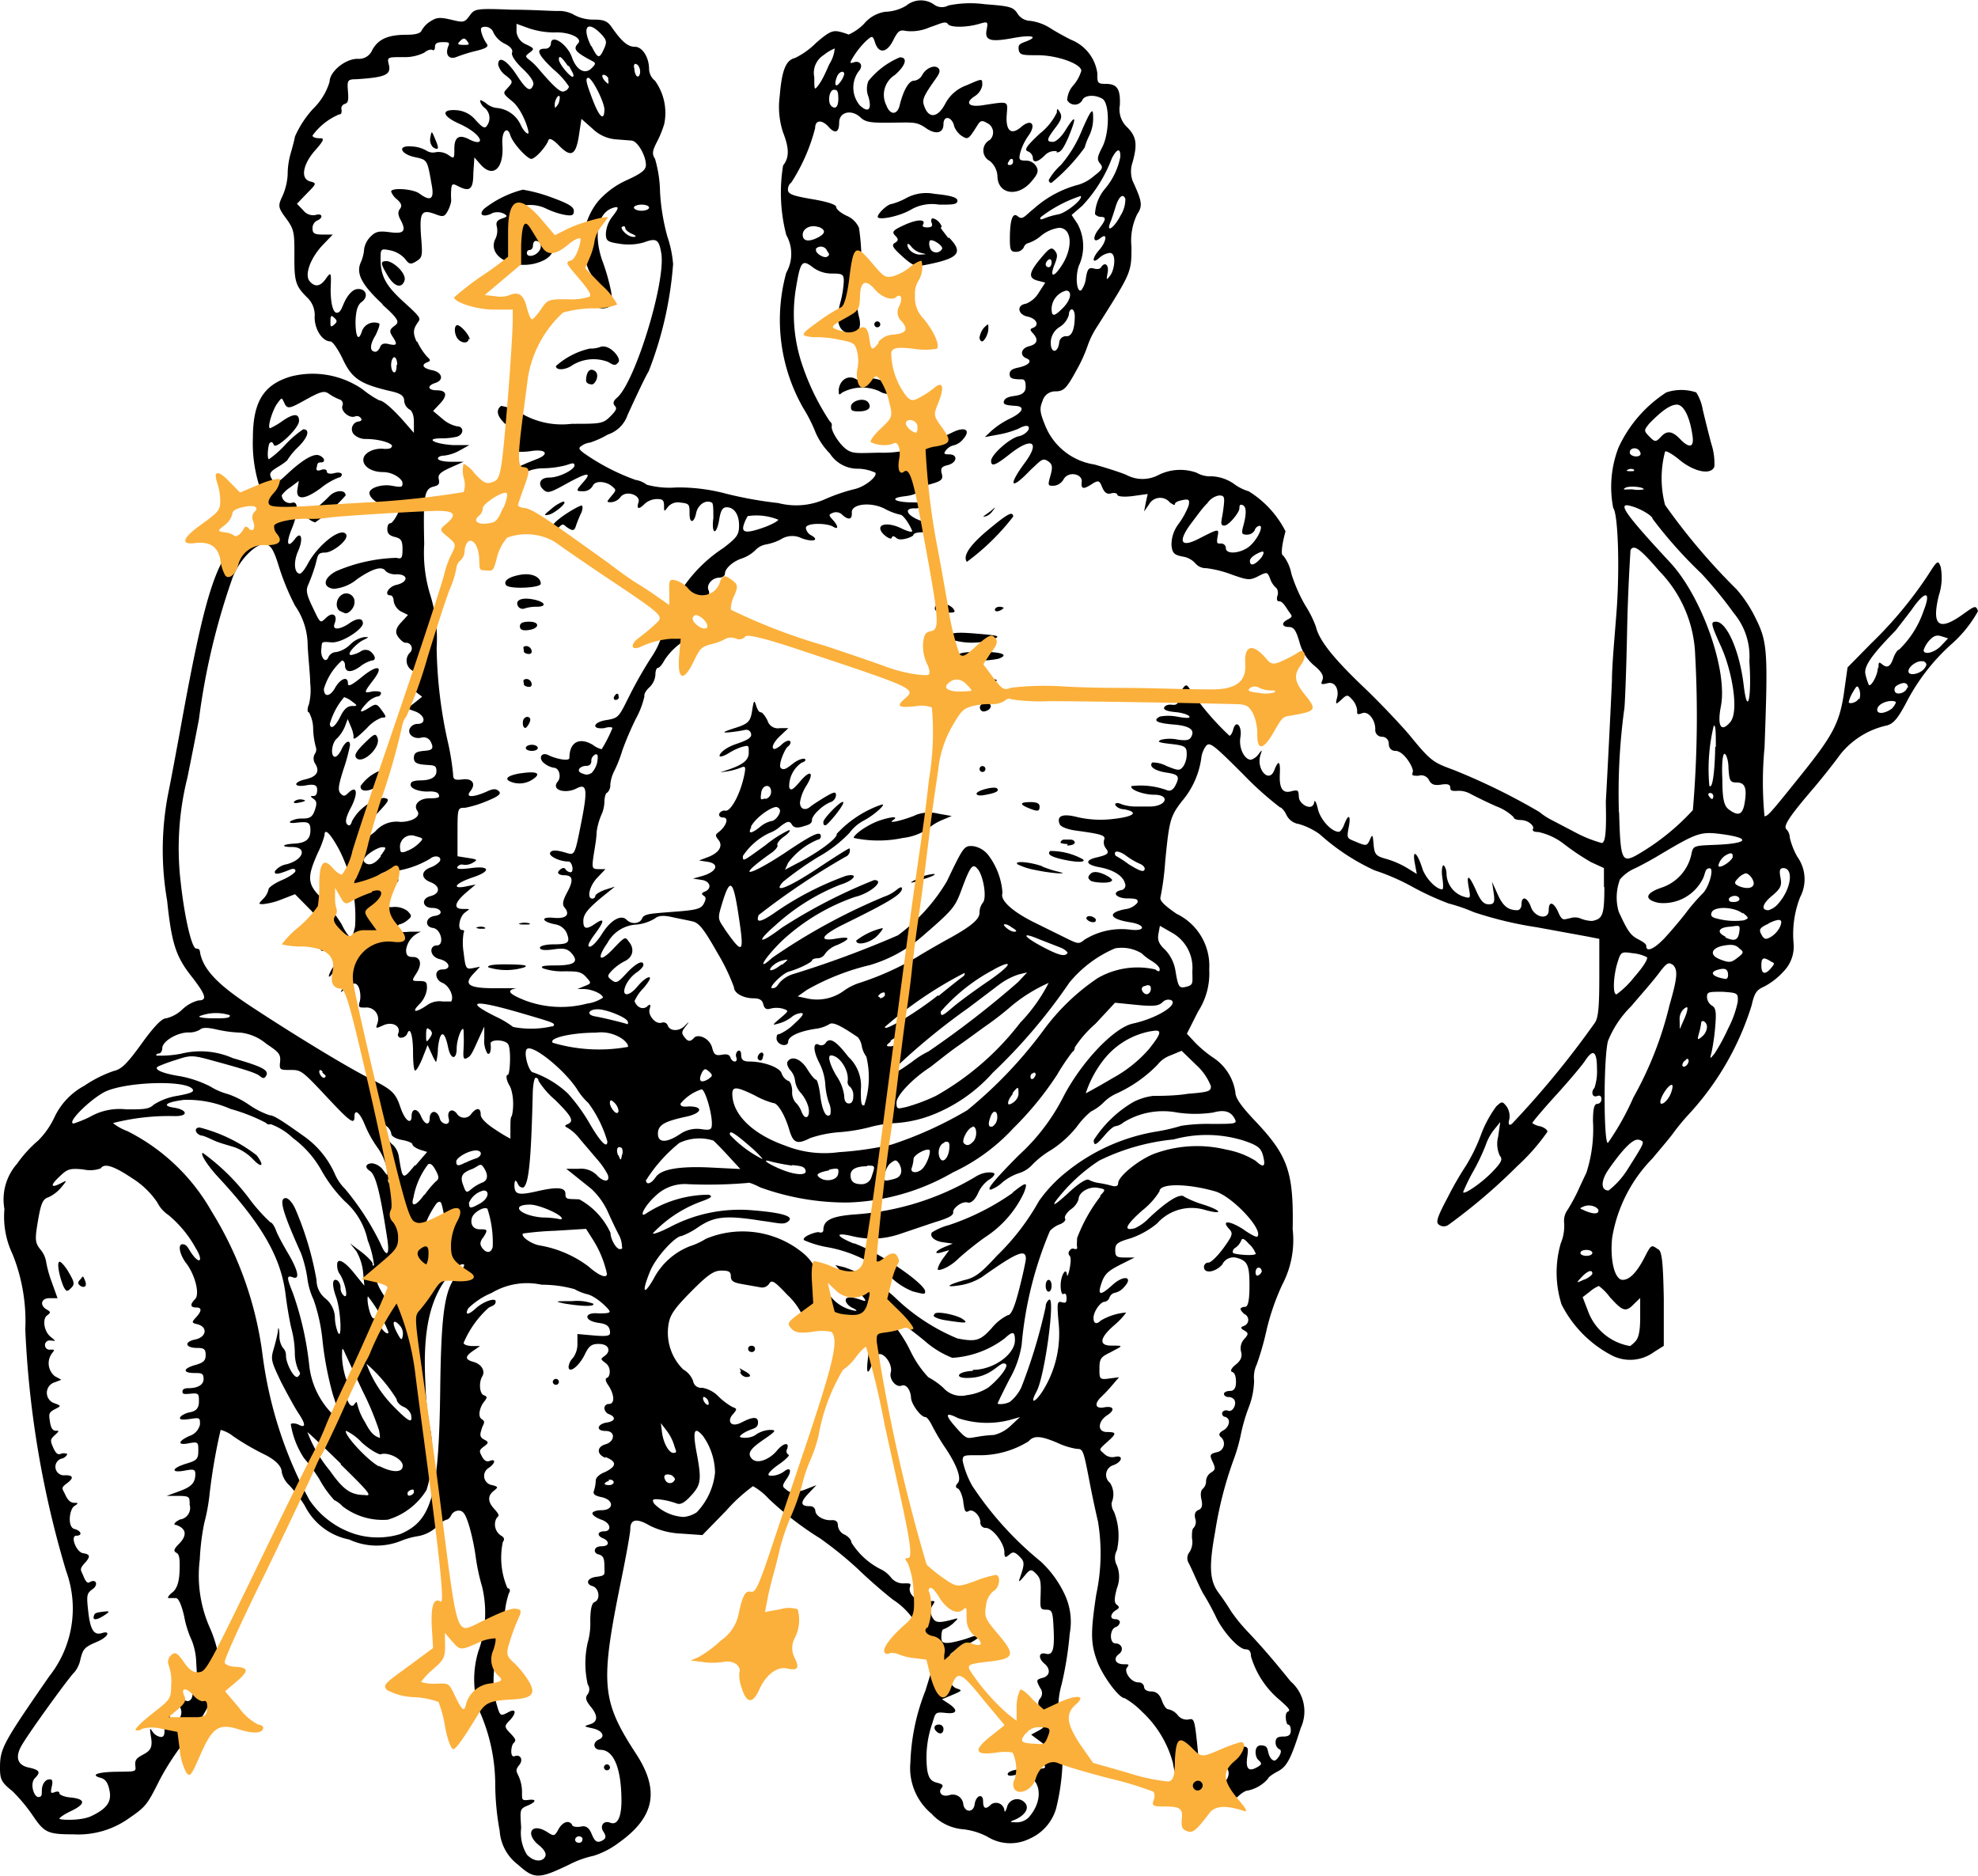 <svg xmlns="http://www.w3.org/2000/svg" viewBox="0 0 93.86 89.03"><defs><style>.cls-1{fill:#fbb03b;}</style></defs><title>Asset 515</title><g id="Layer_2" data-name="Layer 2"><g id="Layer_1-2" data-name="Layer 1"><path d="M49.76,60.73c.08,0,.14.12.14.28s-.06.28-.14.28-.14-.12-.14-.28S49.68,60.73,49.76,60.73ZM17.91,35c-.09-.22-.16-.18-.61.26s-.47.58-.41.68C17.15,36.33,18.1,35.47,17.91,35Zm-1.56-5.91c.17.08.47-.24.47-.49a.39.39,0,0,0-.65-.34c-.25.2-.26.65,0,.75Zm.76,8.24c0,.26.42.23.74,0s.37-.76.18-.76A2,2,0,0,0,17.11,37.3ZM15.63,23.54a6.84,6.84,0,0,1-.73.65c-.36.26-.39.34-.22.46a1,1,0,0,0,.27.14,7.69,7.69,0,0,0,1.45-1.28C16.4,23.22,15.91,23.25,15.63,23.54ZM14.21,38.08c.3-.06.34-.1.14-.14A.5.5,0,0,0,14,38C13.86,38.11,14,38.13,14.21,38.08ZM22.64,44c-.1,0,0,.07.17.07s.28,0,.18-.07A.53.53,0,0,0,22.64,44Zm2.17-9.67c0,.12.05.21.12.21s.32-.37.2-.48S24.81,34.06,24.81,34.28ZM26.72,23.8a1.9,1.9,0,0,0-.56.35c-.36.29-.38.33-.11.27S27,23.8,26.72,23.8Zm-.49,1.13c-.17.32,0,.39.26.12s.24-.14.46,0,.3.14.37-.07a5.77,5.77,0,0,1,.23-.58c.09-.17.12-.36.06-.41S26.42,24.59,26.23,24.93Zm-1.37,7.33c-.05,0,0,.14,0,.22s.37.21.37,0S25,32.15,24.86,32.26Zm0,11.61c.24,0,.35,0,.25-.06a.88.88,0,0,0-.43,0C24.57,43.84,24.64,43.87,24.88,43.87Zm-.14-7.18c-.63.1-.83.27-.47.41a1.12,1.12,0,0,0,1-.1C25.72,36.7,25.49,36.58,24.74,36.69Zm4.63-3.63c0-.07,0-.14-.06-.14s-.11.07-.15.14,0,.15.06.15A.15.15,0,0,0,29.37,33.06ZM20.65,6.6c-.17-.41-.17-.41-.23-.07a.51.51,0,0,0,.13.46C20.82,7.15,20.85,7.06,20.65,6.6Zm-2.31,5.79c-.3,0-.29.11.05.68s.67.61.8.26S18.65,12.39,18.34,12.39Zm5-2.26c-.43.2-.65.06-.36-.23A5,5,0,0,1,24.81,9a7.37,7.37,0,0,1,1.37.37c.79.29,1.05.44,1.05.64s-.07.25-.46.18a3.7,3.7,0,0,1-.85-.29,1.73,1.73,0,0,0-1.51,0c-.13.13-.07.21.27.36a2.51,2.51,0,0,0,.75.18.66.66,0,0,1,.58.77.25.25,0,0,0,.07.3c.34.2.15.66-.34.87a2.11,2.11,0,0,1-1.74,0c-.5-.22-.7-.65-.49-1.05a.9.9,0,0,0,.07-.56c-.06-.22,0-.32.24-.4s.29-.12.09-.23A.69.69,0,0,0,23.32,10.13ZM25,12c0,.22.37.17.56-.06s.1-.51-.14-.51c-.07,0-.13.1-.13.22s-.07.21-.15.21A.14.14,0,0,0,25,12Zm-.78-.13c.15.24.32.14.39-.22s0-.36-.11-.36S24.06,11.64,24.17,11.83Zm-1.93,4.24c0-.19-.42-.68-.59-.68s-.15.48.05.68S22.24,16.29,22.24,16.07Zm1,9.23c.42.24.43.24.43.1s-1.12-.75-1.22-.6,0,.18.18.22A5.06,5.06,0,0,1,23.24,25.3ZM27,14.24a.23.23,0,0,0-.23.23c0,.25.31.21.4-.06C27.23,14.32,27.15,14.24,27,14.24ZM24.59,28.78a.26.26,0,0,0,.31.09,1.79,1.79,0,0,1,.56-.08c.53,0,.41-.24-.17-.35S24.42,28.5,24.59,28.78Zm1.07-1.08c0-.32-.42-.52-.95-.43s-.84.28-.7.49S25.66,27.9,25.66,27.7Zm1.5-10.37a1.91,1.91,0,0,1,1.71-.15c.27.17.34.18.48,0s-.42-.87-.86-.72a1.3,1.3,0,0,1-.5.08,3.58,3.58,0,0,0-1.61.83C26.38,17.59,26.84,17.56,27.16,17.33Zm-2.3,13.36c-.05,0,0,.14,0,.23s.37.2.37,0S25,30.59,24.86,30.69Zm.25-1.19c-.31,0-.44.07-.44.22s.11.21.38.18C25.6,29.84,25.65,29.5,25.11,29.5Zm.13,5.84c-.16,0-.29.07-.29.15s.13.14.29.14.28-.06.28-.14S25.39,35.34,25.24,35.34Zm2.57-17.28c0,.1.12.18.28.18s.4-.48.12-.65S27.81,17.76,27.81,18.06ZM24.88,45.9c.2-.09,0-.13-.76-.14s-1,.05-.95.14A2.89,2.89,0,0,0,24.88,45.9Zm20-16.83c.44,0,.49,0,.34-.21a.75.75,0,0,0-.52-.21c-.21,0-.34.08-.34.21S44.49,29.07,44.86,29.07Zm-1.3,12.61c-.56.26-.44.27.35,0,.36-.11.52-.21.36-.21A2.29,2.29,0,0,0,43.56,41.68Zm-.13-3c-.64.26-1.36.42-1.08.24s0-.19-.59,0-1.27.68-1.27.84a5.63,5.63,0,0,0,2.34,0A2.66,2.66,0,0,0,44,39.35a2.65,2.65,0,0,1,.73-.45l.43-.18-.63-.11A1.8,1.8,0,0,0,43.43,38.68Zm3.35-5.33c-.18,0-.3.09-.3.22a.18.18,0,0,0,.24.18C47.07,33.68,47.12,33.35,46.78,33.35Zm.35-.92c.25-.19.22-.21-.47-.22s-.75,0-.75.21S46.76,32.71,47.13,32.43Zm-.41-7.92a.61.61,0,0,0,.35-.25c.18-.23.17-.23-.09,0l-.35.25S46.64,24.51,46.72,24.51Zm.9,4.33s-.1-.05-.21-.05-.22.06-.22.14.1.1.22.05S47.62,28.87,47.62,28.84ZM46.9,15.55c0-.2,0-.2-.21,0a1,1,0,0,0-.21.46c0,.11.06.19.13.19S46.91,15.89,46.9,15.55ZM45.12,30.34a3.3,3.3,0,0,0,2,0c.37-.16.31-.18-.74-.27S44.93,30,45.12,30.34Zm1.22,7.32c0,.09.18.11.45.05.48-.09.64-.18.52-.3S46.34,37.51,46.34,37.66Zm.14-1.17a.14.14,0,0,0,.28,0,.14.14,0,1,0-.28,0Zm2.85,1.78c0-.15-.14-.21-.43-.21-.5,0-.54.1-.1.28S49.33,38.51,49.33,38.27ZM52,43.62a.4.4,0,0,0-.3-.15c-.12,0-.18.07-.13.15a.43.43,0,0,0,.3.14C52,43.76,52,43.69,52,43.62Zm-2.53-2.51c-.57-.21-1.37-.28-1.19-.1a3.18,3.18,0,0,0,.84.27,8.24,8.24,0,0,0,1.1.16c.27,0,.28,0,.07-.06A5.45,5.45,0,0,1,49.44,41.11Zm3.31.67c0-.07-.19-.21-.43-.31s-.48-.14-.61,0-.12.2,0,.31S52.75,41.94,52.75,41.78ZM41.63,44.4c.19-.2.3-.36.24-.36a3.19,3.19,0,0,0-1.24.59C40.63,44.9,41.31,44.74,41.63,44.4Zm5.25-19.25c-.85.71-1.21,1.23-1,1.51a11.1,11.1,0,0,0,2.2-2.15C48.05,24.24,47.82,24.37,46.88,25.15Zm-.33,5.78c-1,0-1.22.08-1,.33a4.79,4.79,0,0,0,1.82,0C47.91,31.07,47.55,30.93,46.55,30.93ZM35.5,64a.15.15,0,0,0,.14.15.15.15,0,1,0,0-.29A.14.14,0,0,0,35.5,64Zm5-5c-.85-.35-.89-.54-.08-.35a4,4,0,0,0,2.23-.08L44.34,58c.67-.2.92-.33.89-.49s.43-.56.72-.44c.13,0,.29-.1.45-.43a1.55,1.55,0,0,1,.51-.65c.16-.09.28-.21.28-.29s-.47-.15-.92.15a12.85,12.85,0,0,1-5.78,1.78c-1.06.09-1.42.28-1.42.74,0,.1-.1.14-.21.1s-.86.22-.7.38a4.78,4.78,0,0,0,1.16.34,6.35,6.35,0,0,1,3,1.46,3.22,3.22,0,0,0,1,.63c.55.14.58.14.58,0C43.91,60.94,41.84,59.48,40.54,59Zm3.8,3.42c0,.07.23.17.53.22s.67.1.82.11.28,0,0-.18S44.35,62.17,44.34,62.37Zm3.73-5.8a11.69,11.69,0,0,1-3,1.51,2.86,2.86,0,0,0-.81.35c-.12.2.14.42.56.47l.43.06-.39.16c-.47.2-.53.38-.09.24l.31-.09-.31.42c-.16.23-.26.46-.22.51s.53-.08,1-.56c.28-.25.84-.71,1.26-1a5.07,5.07,0,0,0,1.82-2.1C48.79,56.06,48.7,56.07,48.07,56.57Zm-12.91,8.5a.36.36,0,0,0,.28.22c.28,0,.25-.11-.08-.29S35.1,64.89,35.16,65.07Zm15.51-25c.21,0,.37-.06.37-.14s-.09-.14-.21-.14l-.32,0a.18.18,0,0,0-.15.15C50.33,40,50.47,40.05,50.67,40.05ZM44.44,82.16c.16.16.33.1.33-.12a.21.21,0,0,0-.21-.21C44.33,81.83,44.27,82,44.44,82.16ZM41.77,15.39a.14.14,0,1,0-.28,0,.14.14,0,0,0,.28,0Zm8-6.84a.12.12,0,0,0,.12.13A8.82,8.82,0,0,0,51.47,7a3.14,3.14,0,0,1,.22-.57,1.9,1.9,0,0,0,.18-.91c0-.41-.09-.35-.53.66a5.87,5.87,0,0,1-1,1.65A2.8,2.8,0,0,0,49.76,8.55ZM40.38,19.27c0,.19,0,.25.38.25s.63-.14.45-.41S40.43,19,40.38,19.27Zm4.65-8c.71.73.49,1-1.22,1.32-.37.07-.52,0-1-.43s-.51-.54-.34-.64.17-.18,0-.35-.08-.26.48-.51,1-.28.85,0c-.05.07,0,.13.2.13s.27-.06.21-.21,0-.22.06-.22a.58.58,0,0,1,.32.22c.09.12.12.21.06.21S44.78,11,45,11.3ZM43.7,12a.91.91,0,0,1-.46-.3c-.1-.13-.18-.16-.18-.09,0,.25.33.49.63.47S44,12.07,43.7,12Zm1-.18c.09-.14-.46-.51-.58-.4a.42.42,0,0,0,0,.3A.31.31,0,0,0,44.69,11.83ZM43,9.4a3.07,3.07,0,0,1-.69.28c-.18,0-.66.44-.66.61s1,0,1.59-.35a2,2,0,0,1,1.32-.23c.58,0,.81,0,.86-.13s0-.28-1.07-.38A2,2,0,0,0,43,9.4ZM41.12,18c-.12.11-.27.09-.48,0-.37-.23-.77,0-.84.47,0,.28,0,.3.16.16a2,2,0,0,1,1.76-.07c.33.21.77.17.77-.08S41.32,17.8,41.12,18Zm9-10.78c.18.05.32-.12.58-.71.41-1,.35-1.12-.13-.35-.19.32-.46.57-.6.57-.33,0-.32-.1.11-.67.28-.36.33-.53.22-.72s-.15-.23-.15,0a2.86,2.86,0,0,1-.81,1c-.63.59-.75.77-.57.84a.37.37,0,0,1,.24.29c0,.28.23.24.57-.1A.63.63,0,0,1,50.16,7.18ZM39.07,39c0,.09,0,.16.1.16s.93-1,.84-1.1S39.07,38.84,39.07,39ZM11.14,54.44A2.37,2.37,0,0,1,12,55c.43.46.56.32.18-.18a7.37,7.37,0,0,0-2.71-1.32c-.27,0-.22.29.07.38.13,0,.44.16.67.26S10.85,54.35,11.14,54.44ZM4.46,76.66c-.09.24.13.22.47,0s.26-.22-.07-.18S4.49,76.56,4.46,76.66ZM3.81,60.71c-.13.13-.13.2,0,.3s.35.08.23-.23S3.94,60.57,3.81,60.71Zm22.42,4.86a.15.15,0,0,0,.15.14.14.14,0,1,0,0-.28A.15.15,0,0,0,26.23,65.57Zm1.92-3.71a2.23,2.23,0,0,0-1-.12c-.8,0-.87,0-.39.11C27.68,62,28.24,62,28.15,61.86Zm.79,22a.14.14,0,1,0-.14.14A.14.14,0,0,0,28.94,83.82ZM2.83,59.87c-.16,0,0,.76.19,1.19.13.24.17.24.35.06s.17-.27-.1-.73C3.11,60.1,2.9,59.87,2.83,59.87Zm47-19.49c-.14.14,0,.26.55.39.69.16,1.19.16,1,0A3.17,3.17,0,0,0,49.81,40.38Zm-13.6,9.71c0-.12-.06-.18-.14-.13a.3.3,0,0,0-.14.22.14.14,0,0,0,.14.14C36.15,50.32,36.21,50.22,36.21,50.09ZM93.86,29a5.9,5.9,0,0,1-1.31,1.61,9.74,9.74,0,0,0-2,2.55c-.46.89-.67,1.16-1,1.26a3.9,3.9,0,0,0-2.22,1.37c-.25.35-.81,1.06-1.24,1.57-1.21,1.41-1.5,1.86-1.31,2a.61.61,0,0,1,.15.39,3.45,3.45,0,0,0,.36.91,1.82,1.82,0,0,1,.13,1.91,4.83,4.83,0,0,0-.31,2.2,1.69,1.69,0,0,1-.49,1.34,3.34,3.34,0,0,1-.9.7c-.37.16-.47.31-.6.89a13.5,13.5,0,0,1-3,5.19,10.39,10.39,0,0,0-.71.86c-.12.18-.59.73-1,1.22a7,7,0,0,0-1.91,3.76c-.11,1.07.12,2,.5,2s.74-.48,1.06-1.11.32-.53.64-.33c.16.1.22.62.25,2.35l0,2.22-.46.29a1.91,1.91,0,0,1-2.07.13,5.55,5.55,0,0,1-2.32-2.38A5,5,0,0,1,74.06,59a2.15,2.15,0,0,0,.16-1,.88.88,0,0,1,.17-.6,8.92,8.92,0,0,0,.48-.88c.12-.27.31-.67.41-.88a6.72,6.72,0,0,0,.31-2.44c0-.59.06-.82.2-.82a.21.21,0,0,0,.2-.22q0-.23-.21-.15c-.22.08-.3-.2-.12-.39a2.42,2.42,0,0,0,.12-.88c0-.87-.18-1-.57-.4-.13.2-.75.94-1.37,1.62s-1.13,1.29-1.13,1.33a.83.83,0,0,0,.36.15c.2.05.36.17.36.26A9.77,9.77,0,0,1,72,55.33a27.21,27.21,0,0,1-3.27,2.79.38.38,0,0,1-.44,0c-.17-.11-.11-.33.41-1.31a15.73,15.73,0,0,1,.87-1.51,8.36,8.36,0,0,0,.7-1.44A5.46,5.46,0,0,1,71,52.5c.27-.25.29-.25.49,0a.83.83,0,0,1,.13.61c-.07.26,0,.31.12.22a43.4,43.4,0,0,0,3.94-4.8c.16-.23.21-.73.21-2.15V44.55l-.5-.1L72.93,44a17.8,17.8,0,0,1-3-.72,8.2,8.2,0,0,0-1.19-.41,13.18,13.18,0,0,1-1.7-.78,10.33,10.33,0,0,0-1.81-.79,10.29,10.29,0,0,1-2.6-1.71,3.19,3.19,0,0,0-1-.49.78.78,0,0,1-.59-.44c-.09-.19-.23-.35-.3-.35A15.54,15.54,0,0,1,59,36.75c-1.47-1.47-1.61-1.57-1.79-1.33A1.24,1.24,0,0,0,57,36a4,4,0,0,1-.9,2c-.57.73-.62.93-.81,2.89a13,13,0,0,1-.22,1.67c-.06.16.15.38.76.8A2.74,2.74,0,0,1,57.38,46a3.33,3.33,0,0,1-.53,2l-.53,1.05.39.42a5.62,5.62,0,0,0,.85.71,2.39,2.39,0,0,1,1.06,1.64c0,.29.29.68.91,1.34,1.59,1.67,1.86,2.44,1.81,5.17a4.55,4.55,0,0,1-.5,2.64,11.29,11.29,0,0,0-.73,2.1,13.78,13.78,0,0,1-.47,1.66,1.43,1.43,0,0,0-.13.78,3.74,3.74,0,0,1-.27,1.31,8.32,8.32,0,0,0-.36,1.25,8,8,0,0,1-.36,1.24,18.19,18.19,0,0,0-.86,3.38c-.3,1.64-.26,2.3.15,2.87.2.26.47.67.61.9a8.1,8.1,0,0,0,.82,1c.64.68,1.12,1.23,2,2.32A1.88,1.88,0,0,1,61.72,82c-.48,1.51-.66,1.84-1.12,2.07-.24.13-.43.27-.43.33a1.74,1.74,0,0,1-1,.57c-.06,0-.26.11-.43.28a1.92,1.92,0,0,1-2,.13,2.41,2.41,0,0,1-1.08-1.72,5.13,5.13,0,0,0-1.47-2.44,3.79,3.79,0,0,0-.82-.64c-.27,0-1-1-1.28-1.68-.34-.9-.35-1.39-.07-3.25a9.24,9.24,0,0,0,.08-3.46c-.07-.29-.24-1.06-.37-1.73-.32-1.66-.33-1.71-.63-1.71a3.4,3.4,0,0,1-.93-.29c-.8-.34-1.12-.35-1.36-.07a4.39,4.39,0,0,1-2.46.66c-.61,0-.67,0-.67.27a4.27,4.27,0,0,0,.46,1.19,16,16,0,0,0,3.24,3.58,5,5,0,0,1,1.11,1.5,3.06,3.06,0,0,1,.27,1.93,16.64,16.64,0,0,1-.38,2.39A4,4,0,0,0,50.34,82a10.31,10.31,0,0,1-.23,3.83,2.25,2.25,0,0,1-1.26,1.42,2.06,2.06,0,0,1-2-.1,3.24,3.24,0,0,0-1.14-.35,2.28,2.28,0,0,1-1.51-.74,2.82,2.82,0,0,1-1-2.43,10.13,10.13,0,0,1,.71-3.4l.31-1-.31-1a3.45,3.45,0,0,0-1.53-2.32c-.45-.35-1.2-1-1.67-1.46A18.08,18.08,0,0,0,38.92,73a15.17,15.17,0,0,1-2.46-1.9,2.94,2.94,0,0,0-.73-.58,7.93,7.93,0,0,0-1.27,1.16l-1.13,1.16-1-.07a3.67,3.67,0,0,1-1.5-.38c-.61-.36-.92-.31-.92.16,0,.18-.2,1.29-.44,2.46-1,4.91-.93,5.69.72,8.22,1.13,1.74.87,3-.83,4.21a3.93,3.93,0,0,1-1.2.62,4.63,4.63,0,0,0-1.16.42c-1.44.69-1.65.69-2.42,0a2.2,2.2,0,0,1-.87-1.61,12.54,12.54,0,0,1-.21-2.2,8.6,8.6,0,0,0-.74-3.46,4.6,4.6,0,0,1-.06-2.86,5.32,5.32,0,0,0,.18-3.05,9.73,9.73,0,0,1-.3-1.38,10.84,10.84,0,0,0-.3-1.46c-.18-.6-.29-.78-.51-.78a.4.4,0,0,0-.36.22c-.05.11-.15.21-.23.21a1.18,1.18,0,0,0-.47.35,1.75,1.75,0,0,1-.87.43,3.66,3.66,0,0,0-.8.22,3.09,3.09,0,0,1-2.47-.06,3,3,0,0,1-2.11-1.61,6.52,6.52,0,0,0-.72-.95,1.21,1.21,0,0,1-.37-.63c0-.29-.3-.59-.85-.86a11.7,11.7,0,0,1-1.47-.86,1.51,1.51,0,0,0-.58-.29,27.35,27.35,0,0,0-.52,3,9.2,9.2,0,0,1-.26,1.43A11.23,11.23,0,0,0,9.48,74a6.11,6.11,0,0,0,.5,3.29,6,6,0,0,1,.49,2.31,9.84,9.84,0,0,1-1.68,3,12.15,12.15,0,0,0-1.22,1.87c-.58,1.16-.65,1.26-1.44,1.8a4.13,4.13,0,0,1-2.64.77c-1.21,0-1.38-.08-1.9-.84a8,8,0,0,0-1-1.21C.07,84.58,0,84.43,0,83.89c0-.92.13-1.16,2.33-4.34a5.18,5.18,0,0,0,.81-5A46.88,46.88,0,0,1,1.2,63.08a8.52,8.52,0,0,0-.6-3.56,4.12,4.12,0,0,1-.39-2.15,2.56,2.56,0,0,1,.6-2.15,5.88,5.88,0,0,1,1-1.1A3.88,3.88,0,0,0,2.59,53,3.28,3.28,0,0,1,4,51.52a5.91,5.91,0,0,1,1.39-.7c.37-.08.63-.33,1.33-1.3s1-1.2,1.16-1.2a1.66,1.66,0,0,0,.78-.43,1.72,1.72,0,0,1,.76-.42c.42,0,.35-.25-.27-1.06-.8-1-1-1.59-1.22-3.68A14,14,0,0,1,8,37.56c.16-.79.38-2,.5-2.64,1.38-7.66,1.89-9,3.67-9.76.48-.2.53-.28.53-.77a1.28,1.28,0,0,0-.15-.68A6.71,6.71,0,0,1,12,20.79c0-1.73.51-2.55,1.82-2.93a4.17,4.17,0,0,1,3.38.61A4.68,4.68,0,0,0,18,19c.18,0,.61.37,1.17,1l.47.54V20c0-.29-.09-.52-.21-.57a.54.54,0,0,1-.25-.4c0-.26-.18-.37-.69-.48-1.4-.33-1.79-.59-2.22-1.5-.22-.47-.49-.85-.59-.85-.38,0-.75-.56-.75-1.15a1.15,1.15,0,0,0-.35-.93c-.56-.55-.62-.77-.61-2,0-1.06,0-1.22-.39-1.75s-.4-.6-.17-1.08a2.91,2.91,0,0,0,.24-1,3.65,3.65,0,0,1,.14-1c.07-.24.17-.61.21-.82a4.85,4.85,0,0,1,.86-1.31,3,3,0,0,0,.78-1.28c0-.48.74-1.09,1.33-1.09a.68.68,0,0,0,.7-.43c.29-.51.75-.71,1.62-.71q.65,0,.72-.21a1.2,1.2,0,0,1,.42-.43c.29-.19.45-.2,1-.07s.61.14.85-.19.27-.36,2-.29c1,0,1.95.07,2.21.06a1.46,1.46,0,0,1,.78.2,1.91,1.91,0,0,0,.91.21c.49,0,.66.08.86.38.47.67.75.91,1.09.91s.67.48.67,1.07a.74.74,0,0,0,.28.54,2.61,2.61,0,0,1,.44,2.05,5,5,0,0,1-.37.9c-.2.39-.21.54-.07.75a5.9,5.9,0,0,1,.24,1.58,10,10,0,0,0,.35,2.12,5.37,5.37,0,0,1,.27,1.3,17.55,17.55,0,0,1-1.16,5.09c-.15.24-.57,1.13-1,2.07a1.48,1.48,0,0,1-.94.93A4.27,4.27,0,0,1,28,21a.85.85,0,0,0-.38.14c-.18.11-.17.16.07.35a10.4,10.4,0,0,0,2.46,1.28,1.2,1.2,0,0,1,.54.23,4.11,4.11,0,0,0,1.4.13,8.7,8.7,0,0,1,2.38.3,18.82,18.82,0,0,0,2.46.44,3.37,3.37,0,0,0,2.28-.21,8.62,8.62,0,0,1,1.33-.45c.48-.1,1.1-.59,1-.78a2.09,2.09,0,0,0-.82-.19,1.56,1.56,0,0,1-1.34-.72,3.29,3.29,0,0,1-.68-1,7.11,7.11,0,0,0-.58-1.15,8.43,8.43,0,0,1-.81-6.43,1.81,1.81,0,0,0,0-1.79,8,8,0,0,1-.15-3.3c.29-.36.3-.8,0-1.56A3.87,3.87,0,0,1,37,4.55c.1-1.22.29-1.7.73-1.8a3.75,3.75,0,0,0,1-.72c.59-.51.77-.6,1.09-.53a3.14,3.14,0,0,1,.45.14A2.41,2.41,0,0,0,41,1.13a1.62,1.62,0,0,1,1-.57A2.06,2.06,0,0,0,43,.27,1.09,1.09,0,0,1,44.3.2.63.63,0,0,0,45,.26,5.15,5.15,0,0,1,46.73.2c1.19.09,1.35.13,1.55.44a.74.74,0,0,0,.61.35,2.35,2.35,0,0,1,.94.34c.31.2.76.44,1,.56a2,2,0,0,1,1.24,1.58c0,.46,0,.51.4.51.54,0,.7.24.67,1a1.16,1.16,0,0,0,.36,1.07c.43.44.48.8.24,1.66a1.33,1.33,0,0,0,0,.86c.46,1,.49,1.19.22,1.6a2.87,2.87,0,0,0-.27,1.54c0,1.23,0,1.21-1.63,3.79a4.08,4.08,0,0,0-.43.85,7,7,0,0,1-.55,1.22c-.47.86-.6,1-1,1a.62.62,0,0,0-.61.46c-.15.36-.13.53.13,1.17a3,3,0,0,0,2.33,1.84c.57.16,1.25.38,1.51.49a1.62,1.62,0,0,0,1.55,0,2.31,2.31,0,0,1,1.79-.1,1.27,1.27,0,0,0,.7.17,2,2,0,0,1,1.06.35,2.17,2.17,0,0,0,.71.36A4.77,4.77,0,0,1,61,25.21c-.18.66-.23,1.15-.11,1.15a2,2,0,0,1,.39.87,7.44,7.44,0,0,0,.66,1.5,5.17,5.17,0,0,1,.5,1c.15.64.79,1.46,2.21,2.82.74.7,1.75,1.76,2.25,2.35,1,1.23,1.12,1.28,2.07,1.63a30.47,30.47,0,0,1,4.08,2,3,3,0,0,0,.56.37l1.28.67A6.21,6.21,0,0,0,76,40c.12,0,.18-.24.2-.74s0-1,0-1.24c.06-1,.23-4.37.29-5.71,0-.74.13-2.12.2-3.06.18-2.1.1-4.85-.14-5.15a5.2,5.2,0,0,1,.25-2.86,6.2,6.2,0,0,1,2.27-2.62,2.23,2.23,0,0,1,1.42,0,2.24,2.24,0,0,1,.31.82c.09.39.27,1.11.4,1.6a3,3,0,0,1,.15,1.1c-.15.41-.93.26-1.62-.29-.34-.29-.67-.48-.72-.42a5,5,0,0,0,0,2.53,29.92,29.92,0,0,0,3.39,4,6.13,6.13,0,0,1,.9,1.36c.57,1.14.6,1.55.43,6.16a17,17,0,0,0,0,3.25c.16,0,.31-.18,1.77-2s1.79-2.42,2-3.85l.17-1.21,1.12-1.14a19.27,19.27,0,0,0,2.67-3.2c.48-.75.5-.77.63-.43A2.73,2.73,0,0,1,92,28.26c-.35,1.44,0,1.72,1.17.87C93.73,28.73,93.76,28.72,93.86,29ZM71.17,54.84a1.33,1.33,0,0,1-.08-.9l.1-.7-.29.36a2.38,2.38,0,0,0-.39.71,9.91,9.91,0,0,1-.59,1.25,9,9,0,0,0-.49,1c0,.17.84-.4,1.35-.92S71.3,55,71.17,54.84Zm7.25-30.22c0-.14-.56-.48-1-.6-.72-.22-.36.31,1.85,2.69,1.49,1.62,2.72,5.09,2.39,6.8-.18.94,0,1.27.44.76s.08-2.45-.42-3.56-.52-1.21-.25-1.21c.51,0,1.12,1.4,1.31,3s.39.52.27-1.13a3.2,3.2,0,0,0-.74-2.28,19.62,19.62,0,0,0-1.53-1.87A21.43,21.43,0,0,1,78.42,24.62Zm4,12.51c-.32,0-.36-.07-.4-.68,0-.37-.11-.68-.19-.68s-.14.44-.1,1.23c0,1,.1,1.26.32,1.42.44.32.63.24.73-.28C82.91,37.4,82.81,37.13,82.41,37.13Zm-1-1.69c0-.61,0-1.07-.1-1a8.77,8.77,0,0,0-.21,2.83C81.24,37.5,81.37,36.74,81.39,35.44Zm-.27,2.19c-.09,0-.11.06-.06.14s.11.14.15.14.06-.06.06-.14A.15.15,0,0,0,81.12,37.63ZM78.27,20.72c.26.26.3.27.55,0s.5-.31.9.11.69.46.59-.17c-.13-.9-.42-1.46-.74-1.46s-.75.32-1.32.91C78,20.43,78,20.44,78.27,20.72Zm-.92.81c.11.17.5.17.5,0a.29.29,0,0,0-.43-.22A.18.18,0,0,0,77.35,21.53Zm0,.83c.15,0,.23,0,.18-.08a.31.31,0,0,0-.27,0Q77.09,22.35,77.34,22.36Zm.11.86a1.43,1.43,0,0,0,.54,0c0-.12-.71-.18-.88-.07S77.11,23.22,77.45,23.22Zm-.63,15.33c.06,2.21.13,2.4.79,2.05a11.09,11.09,0,0,0,2.71-2.16,52.71,52.71,0,0,0,.11-7.34,6,6,0,0,0-1.7-4c-.92-1.07-1.21-1.28-1.37-1,0,.07-.12,1.78-.16,3.81s-.11,3.72-.14,3.77A29.69,29.69,0,0,0,76.82,38.55Zm-.12,8.63a4.13,4.13,0,0,0,.84-.82c.4-.45.67-.87.6-.94a1.82,1.82,0,0,0-.68-.19c-.55-.08-.56-.07-.73.49S76.51,47.18,76.7,47.18ZM56.48,24.89c-.59.82-.44,1.1.37.69,1-.51,1-.51.93-.13s0,.34.16.34a.22.22,0,0,1,.23.22c0,.28.56.27,1,0s.82-1.06.6-1.06a.28.28,0,0,0-.23.21.42.42,0,0,1-.37.21c-.24,0-.27-.05-.18-.39.17-.61.15-.92,0-1s-.18,0-.18.16-.49.8-.72.8-.11-.26-.05-.71c.09-.66.07-.72-.2-.72a.85.85,0,0,0-.55.37C57.07,24.08,56.75,24.54,56.48,24.89Zm2.83,1.72c0,.26.2.22.48-.08.13-.14.2-.3.15-.35S59.31,26.4,59.31,26.61ZM49.76,12.68c.08,0,.14-.1.14-.23s-.06-.18-.14-.13a.3.3,0,0,0-.14.22A.14.14,0,0,0,49.76,12.68Zm.14,1.94c0,.42.11.42.53,0s.44-.83.16-.83A.92.92,0,0,0,49.9,14.62ZM51,15c0-.17-.06-.32-.14-.32s-.14.12-.14.26a1,1,0,0,1-.43.57.88.88,0,0,0-.43.76c0,.5.33.5.4,0a.33.33,0,0,1,.31-.32C50.87,16,51,15.59,51,15ZM53.4,9.44c-.11-.3-.33-.1-.48.43-.08.25-.18.57-.24.7-.2.51.2.23.49-.34A1.43,1.43,0,0,0,53.4,9.44Zm-.64-1.93a6.75,6.75,0,0,1-1.41,2.26l-.5.43.28.42a2.22,2.22,0,0,1,.06,2c-.18.53-.09,1.29.12,1.15a1.18,1.18,0,0,0,.22-.59h0c.07-.42.14-.5.37-.44s.31,0,.35-.06c.18-.28.38-.11.31.26s-.06.37.13.12S53,12,52.66,12a.92.92,0,0,0-.5.24c-.36.32-.34,0,0-.38s.41-.85.07-.57-.42,0-.09-.42.38-.58.1-.58a.36.36,0,0,1-.28-.13,2,2,0,0,1,.49-1.22,3.34,3.34,0,0,0,.71-1.49C53.18,7,53,7.05,52.76,7.51ZM51.28,9.3a6.3,6.3,0,0,0-1.89,1c-.08.12,0,.14.17.06a3.37,3.37,0,0,1,.67-.19C50.62,10.08,51.41,9.44,51.28,9.3ZM39.85,3.92a1,1,0,0,0,.21-.4c0-.2-.25-.12-.34.11C39.57,4,39.64,4.2,39.85,3.92Zm-.28.34c-.22,0-.31.58-.13.76s.34.08.34-.33S39.71,4.26,39.57,4.26Zm-.93-.59c0,.6,0,.63.19.38s.34-.59.52-1a1.69,1.69,0,0,0,.26-.75s-.27.1-.52.31A1,1,0,0,0,38.64,3.67ZM36.32,25c.33-.13.61-.28.61-.34a2.75,2.75,0,0,0-1.45-.17,1.91,1.91,0,0,0-.19.42C35.17,25.3,35.44,25.32,36.32,25ZM30.44,10c.2,0,.36-.07.36-.15s-.16-.14-.36-.14-.36.07-.36.14S30.24,10,30.44,10ZM30,11.1c-.18-.07-.33-.2-.33-.28s-.07-.11-.16-.05.25.49.58.47C30.21,11.24,30.18,11.18,30,11.1Zm.1-7.89c0,.38.2.58.27.27a.5.5,0,0,0-.11-.4C30.13,3,30.08,3,30.08,3.21Zm-1.23.55c0-.11-.14-.21-.23-.21s-.07.09,0,.21a.83.83,0,0,0,.22.22S28.9,3.88,28.85,3.76Zm-.94-.07c-.17,0-.13.2.2,1.06s.55,1,.55.43C28.66,4.81,28.1,3.7,27.91,3.69Zm.14-1.5c.3.6.37.62.59.13.15-.33.13-.42-.14-.71C27.87.94,27.6,1.28,28.05,2.19ZM24.51,1.13l0,.39a.74.74,0,0,0,.46.59c.38.18.4.21.17.38s-.23.19,0,.37.34.32.47.47c.66.77,1,1.09,1.16,1A.32.32,0,0,0,27,4.11a3.55,3.55,0,0,0-.72-.8c-.75-.71-.89-1-.42-1a.26.26,0,0,0,.28-.22c0-.52.78,0,1,.63s.63.82.93.52.17-.25-.29-.52-.59-.41-.35-.66S27,1.5,26.3,1.54a3.83,3.83,0,0,1-1.18-.19Zm2.44,2c-.31-.44-.43-.53-.43-.31s.59.9.67.82S27.12,3.37,27,3.13Zm-.43,1.42c-.06,0-.14.13-.18.28s0,.29,0,.29.15-.13.19-.29S26.58,4.55,26.52,4.55ZM22,2.13c.26,0,.3,0,.17-.18s-.21-.13-.34,0S21.69,2.13,22,2.13ZM15.85,15.07c-.13-.13-.17-.09-.17.17s0,.31.17.17S16,15.2,15.85,15.07Zm3,2.24c0-.2-.07-.36-.14-.36s-.15.16-.15.36.07.36.15.36S18.82,17.51,18.82,17.31Zm-.68-2.86c-1-.93-1.29-1.47-1.05-2a1.87,1.87,0,0,0,.16-.64,1.08,1.08,0,0,1,.3-.58c.25-.25.41-.28.93-.21.68.09.79-.06.47-.64-.1-.21-.1-.34,0-.47s.08-.25-.13-.44a.87.87,0,0,1-.29-.38c0-.2,1.06-.13,1.35.1.5.37.69.27.59-.33-.23-1.31-.2-1.27-.84-1.41s-.85-.57-.1-.5a1.53,1.53,0,0,1,.68.2.57.57,0,0,0,.45.07.84.84,0,0,1,.58.13c.28.2.29.19.29-.29s.16-.73.7-.45c.27.14.46.17.51.08s-.16-.45-1-.83-.82-.69-.08-.63a1.31,1.31,0,0,1,.89.48c.32.35.43.41.53.25A.62.62,0,0,0,23,5.12a.56.56,0,0,1-.22-.33c0-.08.12,0,.26.09a1,1,0,0,0,.5.24,1.38,1.38,0,0,1,1.17.81c.12.26.29.44.36.4s-.26-1.11-.76-1.52-.44-.39-.2-.66.24-.29-.11-.57a.89.89,0,0,1-.36-.51c0-.45.41-.22.87.48s.65.85.79.49c.06-.14-.12-.42-.5-.78s-.55-.65-.5-.77-.08-.29-.36-.42a1.21,1.21,0,0,1-.52-.51.42.42,0,0,0-.37-.29c-.23,0-.27.06-.19.32a1.72,1.72,0,0,0,.24.49c.09.12,0,.21-.49.33a7.22,7.22,0,0,0-.94.29c-.36.15-.56-.1-.4-.5C21.36,2,21.28,2,21,2s-.36.08-.36.22-.05.19-.12.15-.24,0-.39.13a2.09,2.09,0,0,1-1,.21c-.74,0-.77,0-.68.35.12.49-.15.61-1.55.7-.41,0-.43.06-.39.56s0,.56-.17.62a.22.22,0,0,0-.13.28c0,.12,0,.21-.12.21a3,3,0,0,0-1.26,1c0,.08.15.13.33.13s.31,0-.21.58-.75,1.33-.23,1.47c.31.08.31.1-.16.57l-.47.49.3.31a.59.59,0,0,0,.59.22c.32-.1.38.14.06.27a.4.4,0,0,0-.21.37c0,.23.09.29.48.29h.48l-.47.49c-.59.62-.88,1.42-.63,1.72s.51.26.77-.11.26-.3.23.5c0,.61.1,1.11.29,1.11s.24-.25.38-.54.36-.55.57-.58c.43-.06.59.35.23.61-.19.14-.27.4-.29.92,0,.73.14,1,.31.45a.62.62,0,0,1,.79-.36c.09,0,0,.26-.15.57-.29.47-.28.78,0,.78.07,0,.17-.1.22-.23h0c.06-.15.19-.19.42-.13.39.09.41,0,.16-.37-.15-.24-.14-.32.09-.49S19,15.21,18.14,14.45Zm1.63,1.76a3,3,0,0,0,.47.72c.16.14.18.2,0,.26-.3.12-.2.29.25.38s.57.46.14.6-.35.35.07.35.55.2.16.62l-.34.36.44.37a1.54,1.54,0,0,0,.7.36c.32,0,.34.37,0,.49a3.17,3.17,0,0,1-.74.08c-.81,0-.36.26.54.32l.78,0-.45.25a2,2,0,0,1-.75.25c-.16,0-.29.06-.29.14s.27.15.6.15H22l-.63.28c-.48.22-.6.33-.55.55s0,.29-.25.35c-.44.11-.49.46-.44,2.72a6.78,6.78,0,0,0,.29,2.43,6.91,6.91,0,0,1,.3,2.49,21.65,21.65,0,0,0,.56,4.6,12.22,12.22,0,0,1,.22,1.4c0,.26.07.3.47.25s.65.18.35.56.31.24.82,0c.27-.12.4-.12.53,0s0,.24-.54.46a5.22,5.22,0,0,1-1.06.33c-.35,0-.36,0-.36,1.16v1.14l.5.08c.45.07.47.09.22.23a.68.68,0,0,1-.45.09.25.25,0,0,0-.27.1c-.07.11.12.13.65.06.9-.12.95.15.08.44s-1,.56-.37.44l.5-.1-.47.4c-.54.47-.59.76-.14.76s.3,0,.07.2-.34.8-.1.8c.09,0,.12.05.07.13a2.93,2.93,0,0,0,0,.94c.09.75.11.8.43.74l.35-.07-.32.34c-.5.53-.19.7,1.2.68.64,0,1,0,.85,0-.51.1-.38.27.43.59a4.86,4.86,0,0,0,2.92.14,1.76,1.76,0,0,0,.75-.28c0-.17-.51-.4-.89-.41h-.32l.34-.14c.33-.13.33-.14.08-.42s-.44-.28-1.05-.28a2.88,2.88,0,0,1-1-.14c-.16-.1,0-.14.59-.14.91,0,1.12-.17.76-.58-.2-.22-.37-.25-.87-.18s-.63,0-.63-.08.26-.16.64-.16c.71,0,.81-.08.63-.54a.72.72,0,0,0-.55-.41c-.65-.13-.7-.37-.07-.31s.79-.17.51-.5c-.11-.14-.07-.33.14-.72.31-.58.26-.8-.16-.8-.16,0-.28-.06-.28-.13s.25-.32.35-.16a.33.33,0,0,0,.24.15c.18,0,.09-.5-.09-.51-.44,0-.93-.26-.88-.4s.24-.18.81,0c.36.1.37.08.67-1.44s.29-1.9-.22-1.63-1.24.09-.89-.33c.18-.22.06-.65-.19-.65a1,1,0,0,1-.44-.2c-.32-.23-.16-.57.18-.4s1,.32,1,.13c0-.75.48-1,1.12-.61a1.08,1.08,0,0,0,.41.2,6.69,6.69,0,0,0,.51-1c0-.05-.18-.07-.38,0-.63.07-.55-.28.08-.38s.6-.15,1.16-1.26a19.85,19.85,0,0,1,1-1.74A3.73,3.73,0,0,0,31.45,30a6.83,6.83,0,0,1,2.88-4c.65-.5.74-.63.74-1.08s-.2-.85-.59-.85c-.19,0-.28.15-.35.57-.13.79-.38.74-.28-.06,0-.37,0-.67-.06-.72-.28-.18-.68.08-.76.5s-.31.54-.31,0c0-.41,0-.47-.42-.51a.62.62,0,0,0-.61.21c-.17.23-.18.23-.18-.06s-.09-.32-.35-.32a.9.9,0,0,0-.56.22c-.29.29-.41.27-.3-.07s-.6-.59-.86-.24a.61.61,0,0,1-.43.24c-.24,0-.24,0,0-.29s.25-.29,0-.49-.76-.27-.88,0a.51.51,0,0,1-.42.26c-.4,0-.41,0,0-.47s.11-.41-.88.14c-.78.43-.86.44-1.08.22s-.15-.54.32-.54,1.19-.38,1.19-.57-.19-.07-.46,0a4.64,4.64,0,0,1-1,.13,2,2,0,0,0-.82.17c-.21.14-.32.14-.44,0s-.18-.17.94-.61c.6-.23.44-.48-.26-.38a2.85,2.85,0,0,1-.93,0c-.43-.11-.39-.47,0-.47s.45-.21-.14-.67-.64-.8-.37-1a2.84,2.84,0,0,1,1,.38,3.78,3.78,0,0,0,2.35.47c1.34,0,1.48,0,1.82-.34s.32-.4.22-.52-.06-.23.1-.37c.85-.7,2.33-5.49,2.11-6.86-.11-.66-.23-.74-.82-.52a2.63,2.63,0,0,1-1.14.07c-.61-.09-.67-.14-.67-.5a1.47,1.47,0,0,1,.29-.77c.35-.44.36-.55,0-.42-.67.25-.87,1.25-.48,2.43A9.87,9.87,0,0,1,29,13.84c.09.59.07.68-.2.76-.46.15-.73-.17-.63-.73a1.28,1.28,0,0,0-.21-1,3.2,3.2,0,0,1,.43-3.33,4,4,0,0,1,1.37-1c.68-.31.89-.48.89-.71,0-.45-.4-1.14-.68-1.16l-.78-.06a1.81,1.81,0,0,1-1.07-.5l-.53-.47-.1.66c-.15,1.09-.38,1.22-1,.57-.25-.25-.42-.33-.46-.23-.12.34-.64.9-.82.9s-.88-.73-1-1.14-.42-.22-.37.47c.08,1.13-.45,1.61-1.05.92l-.28-.32-.05.75c0,.79-.18.9-.75.6-.23-.12-.28-.1-.3.18s0,.42,0,.54a1.52,1.52,0,0,1-.18.5c-.14.25-.22.26-.58.12-.65-.24-.75-.09-.67,1.06.08.94.06,1-.23,1.18s-.35.12-.54-.13a1.31,1.31,0,0,0-.69-.39c-.45-.09-.46-.08-.46.41,0,.81.24,1.26,1.11,2.05s.79.76.63,1S19.56,15.77,19.77,16.21Zm8.44,19.6a.31.31,0,0,0-.18.3c0,.14-.08.23-.23.23-.32,0-.49.24-.25.34s.3.1.49,0a1.08,1.08,0,0,0,.27-.51C28.39,35.83,28.37,35.75,28.21,35.81Zm-2,12.89c.14-.14.09-.16-1.38-.59-2.37-.7-2.88-.64-1.33.13a4.52,4.52,0,0,1,.82.49A4.47,4.47,0,0,0,26.19,48.7ZM25,49.78c-.17.17.09,1.11.31,1.11a4.64,4.64,0,0,1,1.64,1,8.49,8.49,0,0,1,1,1.37c.53.92.87,1.27.87.9a5.74,5.74,0,0,0-.9-1.82,3.12,3.12,0,0,1-.56-.69C26.75,50.74,25.26,49.53,25,49.78Zm-4-2.26c.18,0,.37,0,.41,0,.15-.24-.1-.76-.43-.89S20.57,46,21,46s.35-.37-.14-.49-.5-.65-.13-.65.21-.78-.19-.83-.36-.51.09-.57.32-.38-.13-.38-.54-.44-.07-.56.47-.48,0-.66-.46-.53,0-.7a1.1,1.1,0,0,0,.43-.28c.14-.22-.2-.34-.44-.14a4.45,4.45,0,0,1-1.91.62c-.25-.08-.83.29-.69.43s.22,0,.38-.08a.67.67,0,0,1,.55-.07c.24.09.22.14-.21.52-.6.55-.56.93.09.88a1,1,0,0,1,.71.19c.21.22.21.25,0,.43a1,1,0,0,1-.37.2c-.05,0-.13.09-.18.21s.06.19.66.14c.41,0,.65,0,.53,0a1.07,1.07,0,0,0-.71.86c0,.27.08.34.35.34s.47.27.13.79c-.22.34-.22.35.14.35s.37.07.37.36a1.26,1.26,0,0,1-.34.72c-.43.42-.21.45.37.05A1,1,0,0,1,21,47.52Zm-.63,1.33c-.11-.12-.15-.05-.15.26s0,.39.16.16S20.52,49,20.4,48.85Zm-2.32-8.23c.29-.39.3-.43.07-.42s-1,.49-.84.69S17.75,41.07,18.08,40.62Zm1.2-.22a1.63,1.63,0,0,0,.6-.36c.26-.25.26-.26-.12-.36a.54.54,0,0,0-.75.52C19,40.45,19,40.48,19.28,40.4Zm-6.5-18.6a5,5,0,0,0,.8-.71,4.81,4.81,0,0,1,.84-.72c.33,0,.23.37-.22.82a3.53,3.53,0,0,0-.51.6c0,.05-.2.2-.43.34-.46.28-.49.34-.29.67.11.17.23.13.68-.3.73-.68,1.26-1,1.53-.89s.3.33.09.33-.17.1-.21.23,0,.2.2.13.28,0,.28.08.13.13.36.07.35,0,.35.06a.15.15,0,0,1-.15.15,3.3,3.3,0,0,0-.86.51c-.78.57-1.2.57-1.09,0l.06-.35-.4.3a1.52,1.52,0,0,0-.41.38.39.39,0,0,0,.48.36c.31-.12.32.44,0,1.22s-.17.92.14.5.41,0,.16.56-.17,1.08.08,1.08c.07,0,.23-.2.36-.44.44-.84,1.45-1.69,1.78-1.48s-.56.92-.94.92-.34.14-.47.61a8.62,8.62,0,0,1-.33.91c-.12.25-.09.45.17,1,.42.88.38.85.69.56s.54-.1.39.28.32.26.69,0,.65-.27.65,0-1,.95-1.51.9-.42,0-.46.29c-.06.43.21.75.34.4a.42.42,0,0,1,.37-.23,1.28,1.28,0,0,0,.66-.36,1.24,1.24,0,0,1,.67-.35c.24,0,.23,0-.07.15s-.83.7-.56.7a1.25,1.25,0,0,0,.44-.16.4.4,0,0,1,.49,0c.24.21.26.42.05.42a1.64,1.64,0,0,0-.57.3c-.43.3-.7.27-.7-.09,0-.11-.07-.21-.14-.21a2.87,2.87,0,0,0-.86,1.35c0,.4.29.38.53-.05s.61-.59.61-.21c0,.17.17.09.64-.29.76-.63,1.09-.56.57.12s-.44.63,0,.54c.21,0,.36,0,.36.1a.18.18,0,0,1-.19.15,1.11,1.11,0,0,0-.53.36c-.37.4-.29.46.19.15.29-.18.34-.17.57.15s.22.34,0,.34a1.79,1.79,0,0,0-.71.5c-.5.49-.68.61-.63.39a1.56,1.56,0,0,0-.13-.46l-.15-.36-.14.37a1.77,1.77,0,0,1-.37.55c-.26.21-.32.87-.09.87.08,0,.22-.16.31-.36.17-.37.4-.48.4-.19a8.74,8.74,0,0,1-.31,1.14c-.24.76-.28,1-.14,1.15s.2.13.34,0c.46-.46.52,0,.11.75-.19.38-.24.6-.14.71s.18.05.23-.14a2.17,2.17,0,0,1,1.51-1.11c.31.06.29.1-.36.79a7.16,7.16,0,0,0-.82,1c-.23.42.16.32.78-.2A1.32,1.32,0,0,1,19,39c.53,0,1-.25.8-.53s.09-.59.58-.59.48-.06.44-.18-.26-.16-.53-.14c-.48,0-.92-.18-.78-.41,0-.07.23-.12.42-.12.51,0,.78-.15.78-.44s-.12-.27-.53-.3-.54-.11-.54-.33.11-.3.47-.33.52-.07.32-.45A.37.37,0,0,0,20,35c-.35.09-.67-.15-.56-.42a.41.41,0,0,1,.37-.23c.43,0,.36-.41-.1-.59l-.39-.14.36-.28.35-.28-.35-.27c-.32-.25-.33-.29-.11-.37s.32-.39,0-.6a.54.54,0,0,1-.12-.85.27.27,0,0,0-.21-.47c-.09,0-.25-.14-.36-.3s-.14-.35.15-.66l.33-.36L19,29a.71.71,0,0,1-.32-.48c0-.15-.07-.27-.15-.27-.33,0-.1-.42.29-.5.56-.13.57-.5,0-.5a.74.74,0,0,1-.51-.14c-.16-.27-.6-.15-1.35.36a2,2,0,0,1-1.12.47c-.56-.07-.5-.52.12-.84a7.74,7.74,0,0,1,2.86-.63c.24.07.28,0,.28-.41s-.07-.51-.36-.58-.36-.19-.36-.37.06-.28.14-.28.22-.2.34-.43c.2-.41.2-.43-.13-.52a1.17,1.17,0,0,0-.56,0c-.21.08-.64-.25-.64-.49s.58-.43,1.07-.34.5.05.5-.13-.43-.52-.93-.52-.93-.24-.93-.58.53-.58,1-.52c.17,0,.33,0,.36-.13s-.57-.34-1.24-.34a.8.8,0,0,1-.56-.21A.37.37,0,0,1,17,20c.12,0,.19-.07.13-.15a.23.23,0,0,0-.28-.09c-.27.11-.7-.26-.6-.51a.22.22,0,0,0-.15-.3,2.45,2.45,0,0,1-.5-.27c-.21-.15-.38-.11-1.1.29s-.86.47-1,.17-.12-.29-.34,0-.5,1.18-.34,1.18a3.42,3.42,0,0,0,.59-.35c.53-.36.78-.36.78,0S13.1,21.33,13,21.12s-.13-.14-.2-.1S12.64,21.8,12.78,21.8ZM15.4,39.63a4.37,4.37,0,0,1-.3.8c-.54,1.19-.52,1.51.12,2.15a7.82,7.82,0,0,1,1,1.29,2.51,2.51,0,0,0,.45.68,3,3,0,0,0,.18-.6,7,7,0,0,0-.76-3.64C15.67,39.54,15.4,39.27,15.4,39.63ZM16.15,34c.17-.35.34-.5.56-.5s.3,0,0-.21a1.14,1.14,0,0,0-.38-.21,3.38,3.38,0,0,0-.68,1.27C15.68,34.65,15.92,34.47,16.15,34ZM11.9,47.75c2.16,1.42,4.6,2.9,5.66,3.43s1.21.68,1.44,1.36.53.83.53.43.28-.4.45,0,.41.47.41.08c0-.16.09-.29.2-.29s.23.13.27.29a.36.36,0,0,0,.29.28c.13,0,.19-.09.14-.27-.09-.35.16-.5.38-.23a.41.41,0,0,0,.71,0c.25-.29.43-.27.43.06,0,.17.26.43.68.7a7,7,0,0,0,.73.44s0-.21,0-.47,0-.53.05-.58.18-.82-.06-1.41C24,51.23,24,51,24.1,51s.17-1.26,0-1.47-.85-.22-.82,0,0,.55-.15.46a1.15,1.15,0,0,1-.15-.69v-.59l-.23.5c-.37.83-.41.9-.6,1s-.17-.11-.15-.5,0-.64,0-.76c0-.42-.33.29-.33.81s-.28.56-.41-.08c-.17-.83-.39-.8-.48.07,0,.31-.07.59-.08.63s-.11-.13-.21-.36l-.2-.43-.24.61c-.13.33-.29.6-.35.6s-.1-.38-.1-.85c0-.81-.14-1.28-.28-.89a.33.33,0,0,1-.28.18.14.14,0,0,1-.14-.21c.13-.35-.29-.57-.71-.38s-.35.14-.27-.13a.55.55,0,0,0-.59-.71c-.29,0-.34,0-.26-.28s0-.86-.25-.86a1,1,0,0,0-.45.25c-.26.23-.26.21,0-.16s.28-.47.17-.67c-.23-.43-.39-.45-.65-.06-.36.55-.4.32,0-.27.25-.43.27-.56.12-.74s-.21-.18-.44,0-.53.13-.22-.21c.45-.49.19-1.09-.3-.72-.23.17-.23.17,0-.08s.21-.3-.39-.91L14,42.43l-.62.24a3.35,3.35,0,0,1-.88.23c-.25,0-.25,0,0-.26a.9.9,0,0,0,.24-.43c0-.1.29-.3.64-.45s.64-.35.64-.44-.1-.12-.25-.06c-.58.24-.78.26-.72.07a.89.89,0,0,1,.55-.32c.81-.21,1-.82.25-.82-.55,0-.46-.13.11-.16s.77-.22.77-.64-.15-.41-.78-.34c-.16,0-.23,0-.17-.08a1.1,1.1,0,0,1,.57-.13c.36,0,.48-.08.59-.4s.09-.43-.07-.54-.15-.13,0-.13.18-.14.18-.3-.06-.29-.5-.21c-.62.12-.67-.14-.06-.28s.68-.42.45-.77a.44.44,0,0,1,0-.44.34.34,0,0,0,.05-.31,3.71,3.71,0,0,1-.13-.86,1.65,1.65,0,0,0-.2-.8c-.08,0-.09-.17,0-.38a2.83,2.83,0,0,0,.06-1c0-.38-.09-1.18-.12-1.77A3.33,3.33,0,0,0,14,28.74a11.56,11.56,0,0,1-.76-1.84c-.25-.82-.38-1-.62-1.08-.46-.07-1.25.72-1.58,1.58a32.79,32.79,0,0,0-1.6,6.73c-.15.79-.39,2-.55,2.78a13.78,13.78,0,0,0-.31,5c.18,1.63.52,3.1.73,3.1s.16.14.21.31C9.72,46.08,10.41,46.77,11.9,47.75Zm11,11c-.14.21-.13.32,0,.49s.38.29.48-.07a5.12,5.12,0,0,0-.25-1.81c-.14-.13-.64.15-.73.41s0,.56.37.56S23.16,58.35,22.93,58.72ZM22,56.29c.11.31.15.32.37.13a1.9,1.9,0,0,1,.5-.3c.27-.1.31-.34.12-.66s-.21-.17-.56,0C21.9,55.65,21.81,55.83,22,56.29Zm.09-1.12a3.37,3.37,0,0,1,.49-.2c.3-.1.33-.38,0-.38s-.93.33-.93.53S21.73,55.35,22.07,55.17Zm.17,1.94c0,.25.08.24.51,0s.47-.62.18-.62A1,1,0,0,0,22.24,57.11ZM16.49,66c-.12,0-.1.17,0,.44s.23.33.32.2.12-.13.13-.07a2.84,2.84,0,0,0,.38.91c.26.5.42.66.71.75,0,0,0-.17-.05-.38a13.76,13.76,0,0,0-.76-1.82c-.37-.78-.74-1.59-.83-1.78-.15-.35-.16-.34-.16.14a3.85,3.85,0,0,0,.18,1C16.59,65.84,16.6,66,16.49,66Zm-.32,3.45c-.84-.82-1.55-1.49-1.58-1.49a6.35,6.35,0,0,0,1.06,1.82c.65.93,1,1.15,1.65,1.16C17.67,71,17.57,70.86,16.17,69.49Zm1.8.1c.65.34,1.14.34,1.14,0s-.73-.67-1.05-.54c-.11,0-.5-.21-.89-.56a2.53,2.53,0,0,0-.75-.56C16.29,68.05,17.46,69.32,18,69.59Zm1.54-2.41a.64.64,0,0,0-.37-.39c-.18-.08-.32-.24-.32-.36a7.38,7.38,0,0,0-1.43-1.68,5.54,5.54,0,0,0,1.26,2C19.38,67.46,19.58,67.56,19.51,67.18Zm-.26-9.32a.25.25,0,0,0-.22-.27c-.21,0-.3.44-.12.61S19.25,58.16,19.25,57.86ZM19,62.93c-.32-.38-.43-.22-.19.25s.26.41.3.21A.58.58,0,0,0,19,62.93Zm.72-7.63.55-.64-.35-.11c-.19-.07-.35-.18-.35-.25s-.22-.16-.5-.21-.5-.18-.5-.28a.57.57,0,0,0-.21-.36c-.16-.13-.21-.13-.21,0a1.45,1.45,0,0,0,.51.89,1,1,0,0,1,.27.57C19.11,56,19.1,56,19.68,55.3Zm-1.15.93c.1.12.25.17.33.12s.05-.16-.11-.28C18.42,55.84,18.29,55.94,18.53,56.23Zm-.35,4.24c-.44,0-.46.27-.06.91.26.42.56.64.56.41a2.86,2.86,0,0,0-.24-.53c-.16-.31-.18-.47-.07-.5C18.67,60.66,18.54,60.47,18.18,60.47Zm-.74,1c-.13.12.09,1.09.25,1.09s.21.16.3.35.4.5.4.29A6.78,6.78,0,0,0,17.44,61.49Zm1.88,9.36c-.05.08,0,.14.05.14a.29.29,0,0,0,.23-.14c0-.08,0-.15-.05-.15A.32.32,0,0,0,19.32,70.85Zm.8-14.15a4.43,4.43,0,0,1,.52-.62c.16-.11.16-.22,0-.52s-.26-.34-.36-.3a3.66,3.66,0,0,0-.7,1.58C19.47,57.31,19.75,57.23,20.12,56.7Zm-.16,2c0,.29.17.23.67-.24s.45-.5.38-.89c-.11-.55-.13-.59-.32-.47A4.44,4.44,0,0,0,20,58.68Zm.54,1.76a8,8,0,0,0,.76-1c.2-.37.1-.55-.21-.37a3.8,3.8,0,0,0-1,1.58C19.93,61.05,20,61,20.5,60.44ZM18,52.6c-.09-.17-.19-.28-.23-.24s0,.21.09.38.2.28.24.24S18.06,52.77,18,52.6Zm-2.68-1.74c-.1-.11-.17-.12-.17,0s.17.35.27.26S15.37,51,15.28,50.86ZM9.46,48.22c-.05.06.27.1.72.1s.78,0,.72-.15A2.17,2.17,0,0,0,9.46,48.22Zm-2,1.87A5.23,5.23,0,0,0,8.59,50a3.79,3.79,0,0,1,2.46.21c1.43.41,1.74.58,1.57.85-.07.12-.15.12-.29,0s-.49-.26-2.19-.72c-1-.28-1.09-.28-1.78-.05a7.83,7.83,0,0,0-.85.31c-.25.13.17.33,1,.46a5.26,5.26,0,0,1,1.48.5,3,3,0,0,0,.81.35,4.13,4.13,0,0,1,1,.5,3.92,3.92,0,0,0,1,.51c.2,0,.63.29,1.63,1a4.33,4.33,0,0,1,1.47,1.81,2.23,2.23,0,0,0,.47.68A12.69,12.69,0,0,1,18.05,59c.29.69.45.59.33-.2-.34-2.22-.55-3.06-.83-3.24s-.18-.36.12-.36a.8.8,0,0,1,.52.33c.23.31.23.31.15-.16a2.73,2.73,0,0,0-.43-.92,5.38,5.38,0,0,1-.59-1.06c-.24-.6-.5-.81-.5-.4s-.23.22-1.37-1-1.18-1.22-1.67-1.22-.53,0-.49-.38-.07-.47-.65-.86A2.3,2.3,0,0,0,11.43,49a6.16,6.16,0,0,1-1.15-.15c-.43-.1-.68-.1-.78,0a1,1,0,0,1-.56.14c-.54,0-1.24.42-1.24.75,0,.14-.08.25-.17.25S7.39,50.06,7.43,50.09ZM3.5,53.31A5.87,5.87,0,0,0,4.26,53,2.82,2.82,0,0,1,6,52.64c.79,0,1.07,0,1.29-.22A2.9,2.9,0,0,1,8.4,52c.67-.12.84-.2.73-.33-.37-.44-3.24-.33-4.18.15C4.21,52.22,3.13,53.31,3.5,53.31Zm6.26,11c0-.29-.07-.35-.41-.35-.56,0-.63-.29-.09-.4s.61-.59.12-.72c-.29-.07-.3-.09-.07-.34s.31-.46,0-.46-.28-.17-.05-.4,0-1.18-.47-1.76c-.28-.41-.35-.84-.13-.84s.27.21.45.46c.39.54.54.3.18-.27A5.43,5.43,0,0,0,8,57.66a1.59,1.59,0,0,1-.54-.61,4,4,0,0,0-1.2-1.15c-.87-.58-1.31-.72-1.48-.46a1.47,1.47,0,0,1-.83.05c-.69-.07-.77,0-1.16.37s-.41.55.11.28c.29-.15.29-.14,0,.21a1.75,1.75,0,0,1-.6.46c-.29.09-.37.31-.54,1.37-.1.64-.08.81.15,1.1a1.22,1.22,0,0,1,.27.54,5.41,5.41,0,0,0,.27,1l.28.78H2.34c-.39,0-.47.34-.12.54.19.11.2.14,0,.29s-.15.73.18,1,.2.18,0,.18a.22.22,0,1,0,0,.43c.19,0,.21,0,.07.17A.79.79,0,0,0,2.6,65.3l.31.17-.31.12a.52.52,0,0,0,0,1c.31.12.31.12,0,.28s-.28.25-.23.59.15.43.29.43.17,0-.05.2-.24.25-.09.59.25.35.38.3.24,0,.28,0-.05.17-.21.22A.39.39,0,0,0,3.1,70c.39,0,.4.14.08.38s-.22.24-.08.55.29.38.43.38.24,0,0,.15-.34,1,0,1.09.39.32.09.32,0,.78.32.83.38.14.09.46-.19.33-.07.63.21.34.29.29c.3-.19.44.11.15.32s-.3.29-.21,1.09.25,1.13.65,1,.34.17-.25.42-.65.34-.77.81a1.4,1.4,0,0,1-.29.63c-.14.09-2,2.64-2.46,3.4-.37.59-.27,1,.29,1.12s.56.24.3.5-.05.9.16.9.15-.18.17-.39.14-.41.3-.44.24,0,.17.32-.06.35.13.28.23,0,.23.06.24.17.52.19c.72.07.74.3.06.63-.32.15-.58.32-.58.38s1,.11,1.5-.12c.74-.35,1-.68.87-1.25-.07-.34-.19-.51-.41-.57-.52-.14-.15-.28.78-.29s.89,0,.86-.3.11-.37.4-.53.43-.3.35-.79-.06-.48.07-.28a.57.57,0,0,0,.39.25c.18,0,.21-.13.14-.75s-.07-.72.11-.48a2.21,2.21,0,0,1,.26.43c0,.1.13.09.29,0s.3-.5,0-.73a.66.66,0,0,1-.21-.4c0-.19,0-.19.26,0a.86.86,0,0,0,.41.23c.27,0,.34-.46.12-.79s-.28-.53.06-.42.27,0,.24-.67a3.12,3.12,0,0,0-.21-1,4.78,4.78,0,0,1-.36-1.14c-.12-.53-.26-.86-.39-.87l-.35,0c-.07,0,0-.13.18-.27s.32-.42.34-1,0-.8-.15-.88-.12-.18.12-.42c.4-.4.36-.73-.13-.9-.15,0-.1-.12.18-.26A.55.55,0,0,0,9,71.4c0-.38,0-.41-.53-.42H7.91l.57-.21c.61-.22.78-.4.79-.82,0-.23-.08-.25-.5-.17-.69.13-.63-.12.07-.33.5-.15.57-.22.57-.61s0-.44-.43-.36c-.57.12-.55-.09,0-.34a.75.75,0,0,0,.51-.55c0-.32,0-.33-.47-.26s-.51,0-.47-.08.25-.2.47-.24.42-.14.42-.5,0-.42-.39-.38-.39,0-.39-.11.12-.15.27-.15c.46,0,.73-.16.73-.44s-.11-.28-.43-.28c-.57,0-.55-.21,0-.37C9.67,64.66,9.76,64.56,9.76,64.28ZM22,60c-.09-.06-.34.1-.57.36-1,1.13-1.39,2.65-1.24,5.37a13.31,13.31,0,0,0,.23,2.1,6.07,6.07,0,0,1-.18,2.87,3.24,3.24,0,0,1-1.84,1.41,3.11,3.11,0,0,1-2.15-.64,1.28,1.28,0,0,0-.39-.29,5,5,0,0,1-.71-1,9,9,0,0,0-.73-1,4.11,4.11,0,0,1-.62-1.59c0-.07.2-.06.35,0,.37.2.37,0,0-.55-.14-.21-.5-.86-.8-1.44-.48-1-.51-1.1-.37-1.57a8.78,8.78,0,0,0,.21-.86c0-.24.06-.19.07.17a1,1,0,0,0,.16.61.49.49,0,0,1,.15.37c0,.4.41,1.15.57,1s.09-.18,0-.35a2.08,2.08,0,0,1-.15-.81,4.8,4.8,0,0,0-.16-1.11c-.08-.32-.21-1.06-.28-1.64-.22-1.75-1.12-3.32-3.2-5.56-.52-.56-.88-1.14-.72-1.14a10.29,10.29,0,0,1,2.17,2.13A8.2,8.2,0,0,0,12.83,58c.07,0,.19.17.27.39s.35.71.58,1.1c.47.8.56,1.25.22,1.12s-.27.07,0,.75a15.1,15.1,0,0,1,.77,3.39,3.87,3.87,0,0,0,1.13,2.37c.37.47.38.18,0-.93a16,16,0,0,1-.49-2.52,8.38,8.38,0,0,0-.43-2,3.41,3.41,0,0,1-.3-1.05,6.06,6.06,0,0,0-.29-1.14c-.9-2-1.07-2.63-.73-2.63.13,0,.33.23.46.53a15,15,0,0,1,1,3.36,1.12,1.12,0,0,0,.43.88,1.22,1.22,0,0,1,.44.85,2.15,2.15,0,0,0,.13.72c.22.52.16-1-.07-1.64s-.17-.94.08-.78a.47.47,0,0,1,.13.35.47.47,0,0,0,.17.37c.24.15,0-.78-.24-1.08A.78.78,0,0,1,16,60c0-.34.36-.15.82.43l.47.58-.06-.64a2.54,2.54,0,0,0-.32-1L16.61,59l.53.4c.3.23.54.48.54.56s0,.12.07.08a4.62,4.62,0,0,0-.3-1.18A3.4,3.4,0,0,0,16.36,57a6.77,6.77,0,0,1-1.1-1.45,4.8,4.8,0,0,0-1.35-1.54,3.07,3.07,0,0,0-1.07-.67.18.18,0,0,1-.22-.06,8.51,8.51,0,0,0-1.68-.66,5.05,5.05,0,0,0-2.22-.43c-.85.11-1.06.28-.46.37s.73.4.05.4a10.74,10.74,0,0,0-2.95.33,2.44,2.44,0,0,0,.68.38,9.49,9.49,0,0,1,4,3.81,17,17,0,0,1,2.42,6.82,19.69,19.69,0,0,0,2.22,6.87,4.1,4.1,0,0,0,2.23,1.64A3.67,3.67,0,0,0,19,72.79c1.5-.64,1.83-1.84,1.89-6.93.05-3.71.22-4.76.86-5.43C22,60.18,22.07,60,22,60Zm5.66,27.28a.19.19,0,0,0-.37,0c0,.09.06.16.19.16S27.66,87.32,27.63,87.23Zm1.08-18.1c-.44-.17-.43-.53,0-.65s.49-.63,0-.63-.4-.33.05-.4.42-.28.1-.4a.33.33,0,0,1-.21-.28.2.2,0,0,1,.21-.2c.29,0,.27-.42,0-.85-.17-.24-.19-.36-.07-.4s.21-.47-.08-.69-.23-.19,0-.38.18-.53-.34-.53c-.33,0-.46.1-.65.5-.27.56-.77.94-.77.58a.73.73,0,0,1,.21-.42,1.09,1.09,0,0,0,.21-.67v-.46l.79.07c.74.06.79,0,.75-.23s-.17-.32-.54-.37c-.72-.1-.69-.52,0-.45.29,0,.53,0,.53-.09s-.63-.72-1.07-.82a2.38,2.38,0,0,1-.6-.24,5.8,5.8,0,0,0-1.56-.21,3.27,3.27,0,0,0-2.37.39,3.51,3.51,0,0,0-1.11.73c-.18.34,0,.33.36,0s.94-.52.94-.33-.15.2-.33.3A4.71,4.71,0,0,0,22,63.72c0,.08.17.14.39.15h.39l-.32.22c-.41.28-.4.42,0,.53s.58.44.42.7-.13.8.07.88.17.12,0,.34-.3.67-.09.8.07.22,0,.45-.13.39.1.51.25.16,0,.34-.21.24-.09.47.25.26.37.21c.31-.12.26.13-.06.34a.44.44,0,0,0,.18.81c.29.08.29.1.06.28s-.32.45,0,.81.26.34.14.48a.63.63,0,0,0,.24.84c.13.08.15.17.06.29a3.65,3.65,0,0,0,.22,2.19c.12,0,.15.13.07.23a4.21,4.21,0,0,0-.21,1.16,7.65,7.65,0,0,1-.31,1.62,4.54,4.54,0,0,0-.07,2.48c.17.59.18.6.57.39s.38.08,0,.45c-.2.22-.19.27.09.56s.27.35.15.46-.19.72.06.62.42.16.21.42-.13.3,0,.6a1.86,1.86,0,0,1,.13.75c0,.29,0,.34.28.31.43-.06.4.09,0,.26s-.37.18-.32,1.06A2,2,0,0,0,25,88c.31.34.76.38.88.07.05-.13-.07-.32-.29-.5-.71-.56-.36-1.12.39-.63.31.2.34.19.52-.14s.49-.47.65-.21c0,.09.24.12.42.08s.36,0,.5.34.25.49.55.3c.14-.09.15-.19,0-.42s0-.53.34-.4.52-.26.53-1c0-1.55-.35-2.46-1-2.46-.34,0-.39-.36-.07-.49s.17-.43-.3-.53-.4-.1-.1-.2.41-.35,0-.84c-.23-.29-.26-.42-.13-.58a.4.4,0,0,0,0-.46,4.48,4.48,0,0,1,0-2,3.22,3.22,0,0,0,.12-1c0-.56.07-.86.2-.91.3-.12.22-.67-.1-.76s-.28-.38.19-.44.38-.11.38-.51-.07-.5-.3-.56-.23-.38.17-.38.36-.26.06-.38-.26-.33.07-.33.34-.38-.14-.55c-.24-.08-.43-.22-.43-.3s.19-.15.43-.15c.61,0,.6-.5,0-.62-.33-.07-.42-.15-.35-.32a1.78,1.78,0,0,0,.08-.47c0-.14.19-.31.44-.4C29.3,69.56,29.26,69.34,28.71,69.13Zm.16,1.1c-.12,0-.21.1-.21.13s.09.06.21.06.22-.06.22-.14S29,70.18,28.87,70.23ZM26.66,57.82c0-.19-1.09-.66-1.5-.66-1,0-.47.53.58.61.39,0,.76.06.81.08S26.66,57.85,26.66,57.82Zm-.31.58a14.59,14.59,0,0,0-1.53.13c-.13.12.34.47.75.56a5.34,5.34,0,0,1,2.35,1c.51.45.88.59.88.35a5,5,0,0,0-.66-1.61l-.33-.52Zm3.16.68a1.24,1.24,0,0,0-.13-.46c-.08-.14-.31-.61-.51-1.06a3.48,3.48,0,0,0-.8-1.14l-.81-.65-.39-.31h.59a1.06,1.06,0,0,1,.84.28c.32.36.67.38.54,0a3.67,3.67,0,0,0-.53-.76l-.8-.94a2.08,2.08,0,0,0-.57-.52c-.15-.07-.16-.12,0-.18.31-.14.2-.36-.6-1.15a3.94,3.94,0,0,1-.79-.91.13.13,0,0,0-.13-.14c-.07,0-.13.34-.14.75-.08,3.24-.19,4.3-.45,4.46-.06,0-.18,0-.26-.18s-.15-.22-.16.06c0,.46.18.5,1.1.29s1.32-.18,1.32.12.1.24.66.27a3.46,3.46,0,0,1,1.48,1.59c0,.3.27.77.44.77S29.51,59.2,29.51,59.08Zm-.16-6.35c0-.09-.05-.26-.18-.39s-.23-.2-.23,0S29.28,53,29.35,52.73Zm0,2.09c.1.26.11.26.16,0a.43.43,0,0,0,0-.34C29.3,54.33,29.22,54.55,29.33,54.82Zm.44-5.14c.05-.06-.05-.22-.24-.37A1.79,1.79,0,0,0,28.28,49c-1.17,0-2.27.26-2.05.48A7.74,7.74,0,0,0,29.77,49.68Zm0-1.19c0-.19-1-.6-1.43-.6s-.57.26-.11.34,1.44.33,1.5.36S29.8,48.55,29.8,48.49Zm.92-.74c.16-.13.18-.1.11.16s.29.73.6.61a.22.22,0,0,1,.27.15c.1.26.53.29.81,0s.17-.14,0,.08-.16.29,0,.49.27.19.44,0,.74,0,.86.5c.08.3.16.36.44.31s.37,0,.42.13.13.19.21.19.11-.09.07-.2a.27.27,0,0,1,.07-.3c.09-.05.16,0,.16.2s.09.3.39.3c.68,0,1.44.28,1.53.56a.61.61,0,0,0,.29.35c.12,0,.21.26.21.5a.76.76,0,0,0,.15.52,1.18,1.18,0,0,1,.29.44c.17.46.44.29.33-.21a1.75,1.75,0,0,0-.36-.67,1.07,1.07,0,0,1-.27-.56.9.9,0,0,0-.23-.52c-.12-.14-.18-.32-.13-.4.19-.31.63-.14.93.34.17.28.36.51.42.51s.15.33.2.73c.09.74.28,1.12.48.93a.91.91,0,0,0-.07-.57,3.39,3.39,0,0,1-.17-.9,2.67,2.67,0,0,0-.29-1c-.31-.61-.28-1,0-.84a.25.25,0,0,0,.3-.08c.19-.3.49-.13,1.08.64a1.89,1.89,0,0,1,.6,1.57c0,.54,0,.78.16.74a4.15,4.15,0,0,0,.1-2.31,1.24,1.24,0,0,1-.22-.52.88.88,0,0,0-.18-.4c-.85-.58-1.2-.74-1.36-.62a1.67,1.67,0,0,1-.67.22c-.78.12-1.28.36-1.28.61s-.48.2-.55-.12c0-.13,0-.24.13-.24a2.34,2.34,0,0,0,.72-.5c.38-.34.48-.5.32-.5a.82.82,0,0,0-.47.2,1.75,1.75,0,0,1-.58.29c-.35.1-.34.09.06-.25s.42-.35.11-.45a1.14,1.14,0,0,0-.58,0c-.19.06-.29,0-.34-.21s-.2-.28-.46-.28c-.5,0-.93-.25-.93-.52a9.45,9.45,0,0,0-.79-1.64c-.64-1.13-.87-1.42-1.18-1.49s-.64-.13-1-.21-.62-.07-.78.07a2.08,2.08,0,0,1-.86.29,1.66,1.66,0,0,0-1.4.88c-.53.76-.37.95.26.29s.58-.59.79-.32.21.68-.23.89a2.36,2.36,0,0,0-.61.45c-.22.24-.22.28,0,.45s.3.1.71-.34.79-.66.79-.38c0,.08-.15.24-.33.36a1.57,1.57,0,0,0-.49.57c-.26.56.09.62.53.1.2-.25.45-.45.56-.45s0,.2-.25.5a2.12,2.12,0,0,0-.44.63C30.23,47.83,30.52,47.92,30.72,47.75Zm3.66-3.69c.88,1.26.95,1.21.7-.47-.27-1.83-.41-2-.79-.77C34.05,43.58,34.05,43.59,34.38,44.06ZM52.91,45a5.68,5.68,0,0,0-2.17,1.63,26.27,26.27,0,0,1-3.63,4.27,7.51,7.51,0,0,1-2.6,1.89,5.87,5.87,0,0,1-2,.5,5.69,5.69,0,0,0-1.26.2,8.15,8.15,0,0,1-1.39.23,5.62,5.62,0,0,0-1.41.28c-.63.32-.81.25-1-.4s-.53-1.26-.76-1.26a3.9,3.9,0,0,1-.87-.36c-.86-.42-1.07-.44-1.07-.08,0,1,1,1.93,2.51,2.46a5,5,0,0,0,2.55.31,15.63,15.63,0,0,0,2.5-.36,18.24,18.24,0,0,0,3.59-1.63,21,21,0,0,0,3.59-3.76,10.31,10.31,0,0,1,2.6-2.51A3.79,3.79,0,0,1,54.82,46c.14.11.21.12.21,0s-.17-.27-.39-.41a2.24,2.24,0,0,1-.46-.35A1.82,1.82,0,0,0,52.91,45Zm1.41-3.78c0-.08-.11-.19-.25-.24a3.39,3.39,0,0,1-.64-.38c-.21-.16-.44-.23-.5-.17s0,.14,0,.17a5.43,5.43,0,0,1,.63.41C54.13,41.36,54.32,41.42,54.32,41.19Zm.07,5.56c-.22,0-.28.17-.12.33s.34,0,.34-.19S54.51,46.75,54.39,46.75Zm-5.34,4.14a.15.15,0,0,0-.15.14c0,.08,0,.14.07.14s.1-.06.15-.14S49.14,50.89,49.05,50.89Zm-1,1c-.16.19-.25.4-.2.47s.48-.16.48-.5S48.32,51.53,48.05,51.86ZM47,53c-.13.35-.1.51.1.45a.51.51,0,0,0,.22-.37C47.36,52.69,47.12,52.63,47,53Zm-.84.48c-.21,0-.56.64-.42.77s.25.11.44-.08S46.38,53.45,46.15,53.45Zm-1.34.74c-.23.05-.36.45-.22.73s.39,0,.44-.39S45,54.15,44.81,54.19Zm-.71.36c-.12-.13-.76.22-.76.41a1.73,1.73,0,0,1-.08.41c-.1.23.18.3.44.11S44.2,54.64,44.1,54.55Zm-1.46.62c-.12-.18-.17-.18-.4,0s-.4.82-.21.82a2.28,2.28,0,0,0,.42-.09C42.79,55.84,42.86,55.53,42.64,55.17Zm-1.5.14c-.52,0-.79.14-.79.42s.13.43.52.43a.48.48,0,0,0,.48-.36C41.54,55.3,41.54,55.31,41.14,55.31Zm-1.8.19c-.58.12-.68.21-.41.38s.77.1.83-.2S39.75,55.42,39.34,55.5Zm-1.75-.22a9.81,9.81,0,0,1-1-.19c-.53-.16-.17.11.5.38s1.18.28,1.13.05S37.94,55.33,37.59,55.28ZM32.5,53c-1,.22-1.28.39-1.28.8s.37.47,1.07,0a1.41,1.41,0,0,1,1-.22c.45.07.49,0,.49-.27,0-.54-.33-1.63-.49-1.62a2.13,2.13,0,0,0-1,.68c0,.12.09.16.4.13C33.42,52.5,33.31,52.84,32.5,53Zm1.15-1.83c.17-.11.17-.17,0-.32s-.21-.15-.32,0C33.1,51.3,33.24,51.44,33.65,51.18Zm-3,4.8c0,.28.24.22.47-.12s1-.53,2.61-.45l1.4.07-.57-.62c-.31-.34-.63-.66-.71-.73a2.22,2.22,0,0,0-1.61.11A7.2,7.2,0,0,0,30.66,56Zm5.52-1s-.19-.24-.53-.53c-.79-.69-1.06-.85-1-.59A5.49,5.49,0,0,0,36.18,55ZM40.06,52c0,.23.08.36.22.36s.21-.13.21-.34a.59.59,0,0,0-.14-.44.28.28,0,0,1-.13-.26c.09-.51-.38-1.24-.79-1.24-.2,0,0,.55.28,1A2.12,2.12,0,0,1,40.06,52Zm1.7-4.63a.3.3,0,0,0,.23-.14c0-.08,0-.14-.05-.14a.32.32,0,0,0-.24.14C41.65,47.26,41.68,47.32,41.76,47.32Zm2.76-.1c.56-.46,1.08-.87,1.16-.92s.12-.14.08-.18A18.7,18.7,0,0,0,42,48.72C41.87,49,43.42,48.1,44.52,47.22Zm-2.26,2.16c-.23.18-.23.22,0,.22a.61.61,0,0,0,.41-.21C42.86,49.12,42.63,49.11,42.26,49.38Zm8.41-4.18c0-.07-.12-.2-.38-.3l-1-.39c-.85-.36-.75-.13.15.35S50.56,45.39,50.67,45.2ZM48,47.73a14.08,14.08,0,0,1-1.15.9c-.37.26-1,.73-1.39,1s-1,.76-1.31,1c-.85.55-1.61,1.35-1.61,1.69s.06.29.46.21A8.85,8.85,0,0,0,44.41,52a13.2,13.2,0,0,0,4-3.47,7.93,7.93,0,0,0,1.35-1.89A7.5,7.5,0,0,0,48,47.73Zm.74-1.59-.41.1a3.24,3.24,0,0,0-.93.49l-1.44,1.09a31.42,31.42,0,0,0-3.56,2.93c0,.22.14.16.87-.36a4.29,4.29,0,0,1,.79-.5,45.14,45.14,0,0,0,4.25-3.29ZM48,44c-.15-.12-.31-.17-.36-.13s.28.34.49.34S48.14,44.08,48,44Zm-.83,2a8.71,8.71,0,0,0-2.53,2c0,.25.07.23.6-.23.26-.22,1-.77,1.65-1.21C48,45.8,48.15,45.47,47.16,46Zm-.76-4.74c-.25-.33-.36-.19-.8,1-.29.78-.41.93-1.79,2.12a6.65,6.65,0,0,1-2.53,1.41,11.3,11.3,0,0,0-3,1.18l-.44.31.42.09A2.16,2.16,0,0,0,40.06,47a2.64,2.64,0,0,1,.72-.36,13.61,13.61,0,0,0,2.72-1.22c.35-.22,1-.59,1.41-.82,1.24-.67,1.57-1,1.57-1.29a.77.77,0,0,1,.16-.48C46.83,42.61,46.68,41.61,46.4,41.24ZM33.93,69.87a3.08,3.08,0,0,0-.57-1.73c-.41-.48-.5-.27-.31.76.25,1.32.22,1.55-.26,2.07-.31.34-.5.44-.68.37a3.56,3.56,0,0,0-.72-.18c-.44-.06-.47,0-.34.2a2.13,2.13,0,0,0,1.39.62,1.37,1.37,0,0,0,.62-.22A3.18,3.18,0,0,0,33.93,69.87ZM32,68.61a2.29,2.29,0,0,0-.37-.73l-.27-.35.05.41c.06.52.33,1,.54,1S32.07,68.85,32,68.61ZM31.87,70c-.28-.1-.43,0-.3.23a.24.24,0,0,0,.44,0C32.06,70.2,32,70.09,31.87,70Zm1.76-3.4s0-.15-.1-.24-.17-.11-.17,0S33.53,66.73,33.63,66.64Zm12.08,4.64c-.05-.3-.17-.58-.26-.61s-.14-.11,0-.26.09-.62-.54-1.59a10.56,10.56,0,0,1-.7-1.17c-.1-.2-.23-.37-.3-.37-.22,0-.67-.62-.68-.92s-.2-.67-.45-.57-.6-.29-.51-.63-.25-.87-.53-.87c-.11,0-.26.19-.34.43-.22.62-.31.52-.21-.26.07-.62.05-.69-.3-.88s-.41-.16-.54,0-.36.21-.43-.1-.26-.28-.76-.35c-.75-.11-1.06-.29-1.07-.65a3.23,3.23,0,0,0-.73-1c-.61-.65-.74-.73-.86-.53a.4.4,0,0,1-.44.17l-.85-.15c-.41-.07-.53-.15-.53-.37s-.1-.27-.45-.27-.63.18-1.44,1-1,1.11-1.07,1.57a2.45,2.45,0,0,0,.7,2.12,1.06,1.06,0,0,1,.47.55.38.38,0,0,0,.43.32,1.41,1.41,0,0,1,.76.4,3.19,3.19,0,0,0,.67.51c.24.09.24.1,0,.38s-.09.63.45.35.77-.27.77,0-.19.28-.43.38-.43.24-.43.3.49.12.78-.11a1.28,1.28,0,0,1,.64-.21c.33,0,.3.05-.31.47s-.79.65-.53.91.85,0,1.17-.39.63-.43.48-.06a.19.19,0,0,0,.08.25c.08,0-.12.22-.44.44s-.56.45-.51.52.45.05.75-.18.36,0,.11.36-.2.37,0,.53.33.15.82,0l.59-.23-.38.4c-.4.42-.38.6.07.6a.24.24,0,0,1,.26.21c0,.25.41.49.79.45.19,0,.28.07.28.26a.53.53,0,0,0,.32.43c.17.08.32.25.32.37a3.49,3.49,0,0,0,1.39,1.27,1.35,1.35,0,0,1,.47.37.74.74,0,0,0,.67.3c.26,0,.31,0,.25.18-.11.35.41.77.84.69s.34,0,.22.19a.54.54,0,0,0,0,.55c.15.28.32.29,1.14.06.12,0,0,.07-.14.22a1.51,1.51,0,0,1-.47.29c-.06,0-.1.16-.1.36s0,.34.46.27a5.7,5.7,0,0,0,.86-.23c.72-.27.59,0-.16.35s-.94.54-.54.54.39.41.08.57a.52.52,0,0,0,0,.94c.31.1.3.11-.17.31l-.5.21.32.21c.46.31.4.5-.14.44s-.48,0-.65.52A4.94,4.94,0,0,0,44,84c.07.38.18.52.46.59s.33.13.2.28,0,.42.39.31a.5.5,0,0,1,.66.43c.06.39.48.43.54,0s.4-.53.4-.14.15.38.38.15a.4.4,0,0,1,.63.27c0,.13.06.07.12-.12a.49.49,0,0,1,.86-.22c.22.25,0,.59-.49.8-.26.1-.25.11.08.12a.81.81,0,0,0,.59-.24c.88-1,.45-2.25-.69-2-.26.07-.35,0-.3-.09s.32-.19.76-.2c1.12,0,1.13,0,.84-.34a.84.84,0,0,0-.52-.29c-.14,0-.26-.06-.26-.15s.18-.11.48,0c.66.12.77-.14.23-.53l-.43-.32.35-.19c.3-.16.33-.24.22-.6a2.72,2.72,0,0,0-.21-.58.34.34,0,0,1,.07-.35.39.39,0,0,0,0-.49c-.2-.38-.2-.4.13-.49s.38-.41.07-.67-.27-.56.06-.47.42-.19.38-1.09-.06-1-.36-1-.28-.09-.26-.71,0-.78-.22-1-.27-.23-.55.11-.27.26-.23.14c.25-.72.25-.81,0-1.06s-.33-.23-.5-.08-.22.13-.22-.13c0-.42-.56-1.15-.88-1.15a.25.25,0,0,1-.26-.27c0-.31-.35-.65-.55-.53S45.76,71.59,45.71,71.28Zm-6.87-9c.12,0,.23-.06.23-.14a.14.14,0,0,0-.14-.14.3.3,0,0,0-.22.14C38.66,62.23,38.72,62.29,38.84,62.29Zm7.32,2.76c1,0,2-.75,2-1.4,0-.43-.1-.45-.49-.09a4.58,4.58,0,0,1-2.48.92,4.41,4.41,0,0,1-1.33-.82c-1.06-.87-2.2-1.62-2-1.35a2,2,0,0,0,.41.43,6.51,6.51,0,0,1,.93,1.41,4.91,4.91,0,0,0,.85,1.25,3.51,3.51,0,0,1,.71.5,1.13,1.13,0,0,0,1.12.35,2.46,2.46,0,0,0,1-.35c.45-.34,1-1,.85-1.12s-.32.09-.61.28a2,2,0,0,1-1.1.37C45.25,65.43,45.38,65.08,46.16,65.05Zm2.24,2.24-.49.14a4.33,4.33,0,0,1-2.45-.09c-.61-.31-.64-.17-.1.44s.52.52,1,.45a5.88,5.88,0,0,1,.8-.09,1.72,1.72,0,0,0,.78-.42Zm3.81-10.51c.27-.29.27-.3-.13-.37s-.9.21-.9.55a.94.94,0,0,1-.36.47c-.21.16-.33.36-.28.44s-.06.2-.24.27a1.22,1.22,0,0,0-.48.32,17.78,17.78,0,0,0-1.34,5.4,4.74,4.74,0,0,1-.57,1.62c-.32.62-.57,1.14-.57,1.17s.3.06.58-.08a2,2,0,0,0,.54-.68A25.28,25.28,0,0,0,49.62,62a.41.41,0,0,1,.16-.33c.31-.2-.2,3.63-.59,4.35s0,.48.35-.12a5.1,5.1,0,0,0,.69-3.17c-.08-.92-.06-1,.15-.94s.23,0,.23-.19-.06-.25-.14-.2-.14-.12-.14-.41c0-.47.27-.91.3-.49,0,.1.07,0,.13-.32s.06-.52,0-.59a.17.17,0,0,1,0-.25.17.17,0,0,1,.24-.07c.08,0,.13,0,.11-.1s0-.3,0-.42A7.6,7.6,0,0,1,52.21,56.78ZM57.86,84a.66.66,0,0,1-.4.18c-.12,0-.24.14-.26.32s0,.32.31.32a.89.89,0,0,0,.58-.23C58.49,84.2,58.27,83.62,57.86,84Zm1-21.87c0-.07.1-.12.22-.12s.21-.21.21-1c0-1-.09-1.2-.66-1.34A.59.59,0,0,0,58,60c-.33.38-.87.45-.87.12a.21.21,0,0,1,.22-.21c.11,0,.43-.31.7-.68.44-.61.47-.7.28-.91-.4-.43,0-.41.65,0,.33.24.64.4.68.36.32-.31-1.19-1.92-2-2.15-1.33-.38-2.64-.39-2.64,0a3.46,3.46,0,0,1-.81.9c-.8.71-.93,1-.36.85a2.2,2.2,0,0,0,.68-.49c.84-.79,1.48-1.2,1.67-1a5,5,0,0,0,.94.38c.9.3.88.48,0,.23a2.19,2.19,0,0,0-2.23.65,4,4,0,0,1-1.27.71c-.62.18-.72.26-.72.56s.06.35.46.35h.46l-.6.3c-.7.35-.84.49-1,1s0,.5.55,0,1-.38.56.09a.8.8,0,0,1-.43.28.35.35,0,0,0-.27.22.3.3,0,0,1-.23.21c-.2,0-.52.45-.53.75s.16.33.33.15a2.78,2.78,0,0,1,1.22-.39s-.2.29-.53.57c-.73.62-.8,1-.17,1s.54,0-.07.33c-.44.21-.5.3-.5.77s0,.53.47.46l.46-.06-.29.34a7.55,7.55,0,0,1-.53.57c-.37.34-.32.6.11.52s.57.1.14.38-.48.79,0,.79.45.08,0,.48-.35.34-.14.55a.55.55,0,0,0,.51.15c.42-.1.36.23-.06.39a.48.48,0,0,0-.17.84,1,1,0,0,1,.08.94.68.68,0,0,0,.11.43A3.09,3.09,0,0,1,53,73.56a.74.74,0,0,0,0,.72,1.46,1.46,0,0,1,0,1.08c-.14.53-.13.69,0,.79s.13.15-.07.27-.32.41,0,.41c.12,0,.21.07.21.15a.3.3,0,0,1-.21.23c-.28.11-.29.77,0,.77s.43.31.16.51-.18.48.24.48c.24,0,.27,0,.14.17s.17.69.56.69a.25.25,0,0,1,.26.21c0,.13.13.22.34.22s.39.11.5.42.23.43.33.43a.77.77,0,0,1,.43.28.54.54,0,0,0,.51.2c.24-.06.28,0,.38.9.06.54.11,1.12.11,1.3,0,.41.31.34.37-.09,0-.17.15-.31.27-.31a1,1,0,0,0,.5-.24,1.44,1.44,0,0,1,.75-.28c.47,0,.47,0,.4.53s.07.71.53.42c.17-.1.17-.16,0-.31s-.21-.69.11-.69.31.13.37.36.18.36.29.36.45-.47.22-.54a.36.36,0,0,1-.17-.33c0-.2.1-.27.36-.27s.36-.08.36-.29-.07-.28-.14-.28-.18-.54,0-.61-.06-.26-.38-.55a4.26,4.26,0,0,1-1.37-2.08c0-.22-.08-.33-.25-.33-.32,0-1-.75-1.36-1.43a12.63,12.63,0,0,0-.67-1.24c-.08-.14-.24-.48-.36-.75s-.27-.6-.34-.72a.46.46,0,0,1,.07-.48.9.9,0,0,0,.11-.66c0-.21,0-.43.08-.48a.44.44,0,0,0,.08-.43c-.06-.23,0-.36.15-.42s.21-.19.14-.5,0-.46.07-.51a.49.49,0,0,0,.15-.37.51.51,0,0,1,.24-.4c.2-.12.22-.19.07-.51s-.13-.37.19-.45a.41.41,0,0,0,.19-.73c-.11-.11-.07-.2.15-.32s.39-.51.07-.63c-.12,0-.18-.15-.13-.23a.23.23,0,0,1,.27-.06c.21.08.42-.31.29-.52a.33.33,0,0,0-.28-.13c-.12,0-.21-.07-.21-.15s.13-.14.29-.14.28-.1.28-.42-.08-.45-.18-.48-.06-.17.17-.35.32-.37.25-.62a.64.64,0,0,1,.15-.59c.21-.23.21-.29,0-.41s-.16-.16,0-.22a.3.3,0,0,0,0-.56C59,62.3,58.88,62.21,58.88,62.13Zm.72-2.66a1.16,1.16,0,0,0-.32-.45c-.23-.26-.32-.29-.37-.14a.74.74,0,0,1-.26.32c-.11.06-.16.18-.12.25S59.6,59.63,59.6,59.47Zm.28.82a.14.14,0,0,0-.14-.14c-.08,0-.14.1-.14.23s.06.18.14.13A.3.3,0,0,0,59.88,60.29Zm-4.2-6.22a10.22,10.22,0,0,0-3.5,1A8.23,8.23,0,0,0,50.09,57q-.26.39.57-.36c.47-.45.88-.72,1-.66a1.46,1.46,0,0,0,.46.15,5.3,5.3,0,0,1,.62.13c.23.07.32,0,.32-.12,0-.34,1.1-1.21,1.84-1.44a5.85,5.85,0,0,1,3.29-.15,4,4,0,0,1,1.39.53c.39.36.49.29.35-.26-.1-.35-.25-.47-.89-.69A5.9,5.9,0,0,0,55.68,54.07Zm.41-4.21-.53.22a1.37,1.37,0,0,0-.62.45A6.47,6.47,0,0,1,53,51.88a2,2,0,0,0-.63.43,2.26,2.26,0,0,1-.6.43,3.77,3.77,0,0,0-.67.72,5.12,5.12,0,0,1-1.21,1.1,4.3,4.3,0,0,0-.89.69,1.41,1.41,0,0,1-.63.41,2.47,2.47,0,0,0-.8.44,1.59,1.59,0,0,1-.56.35c-.18,0,0-.29,1.34-1.64A9.68,9.68,0,0,0,50.48,52c.87-1.65,2.38-3.23,3.27-3.43,1.12-.24,2.18-.89,1.83-1.11a.38.38,0,0,0-.42.1c-.19.18-.45.2-1.25.12l-1-.1-.93,1A5.42,5.42,0,0,0,51,49.7a.23.23,0,0,1-.11.21A10,10,0,0,0,50.16,51a15.4,15.4,0,0,1-2.08,2.54,9.16,9.16,0,0,1-2.86,2.09,10.56,10.56,0,0,1-5,1.43,12,12,0,0,1-4.15-.72c-.29-.15-.55-.25-.58-.21a21.93,21.93,0,0,1-2.83.06,2,2,0,0,0-1.6.6c-.47.43-.75,1-.43.81a5.49,5.49,0,0,1,3-.91c.22.08.13.15-.46.36a6,6,0,0,0-2.19,1.47c0,.07.37-.07.82-.3a7.06,7.06,0,0,1,3.92-.79c1.37.11,1.94.28,1.71.5s-.47.1-1.27,0c-1.69-.27-2.25-.22-3,.28a3.56,3.56,0,0,1-.82.44c-.29,0-1.22,1-1.49,1.67-.41,1-.32,1.2.16.37a3.3,3.3,0,0,1,1.71-1.55,3.56,3.56,0,0,0,.78-.36,4.52,4.52,0,0,1,4.26.42c.65.45.8.65,1.4,1.89a1.86,1.86,0,0,0,1.44,1.11c.1,0,0-.07-.15-.14s-.32-.23-.32-.36.13-.23.79,0c.22.08.19,0-.15-.38l-.78-.89-.35-.4.42.1a6.72,6.72,0,0,1,2.55,1.57,9.52,9.52,0,0,0,2.82,1.81c.88.17,1.08.11,1.62-.48a2.33,2.33,0,0,1,.76-.62c.17,0,.33-.37.55-1.23.17-.66.31-1.31.32-1.45,0-.49-.44-.3-2.09.87a2.78,2.78,0,0,1-1,.38c-.79.13-.67,0,.17-.24.5-.11.78-.32,1.54-1.15a11.22,11.22,0,0,0,2-2.6,6.62,6.62,0,0,1,1.28-1.36,9.16,9.16,0,0,1,4.31-1.94,8.94,8.94,0,0,0,1.16-.27,8.19,8.19,0,0,1,1.4-.09c1.22,0,1.28,0,1.12-.28s-.43-.42-1-.26a5.83,5.83,0,0,1-1.71,0,3.57,3.57,0,0,0-2.55.47.8.8,0,0,1-.38.18c-.09,0-.32.2-.51.43-.4.47-.52.53-.52.23a5.54,5.54,0,0,1,1.88-1.81A2.82,2.82,0,0,1,54.72,52c.31,0,1.05,0,1.65-.1,1-.08,1.09-.12,1.09-.36a2.63,2.63,0,0,0-.69-1Zm-1.45-.93a3.69,3.69,0,0,0-2.18,1.27,5.22,5.22,0,0,0-.92,1.68s.62-.33,1.29-.73a6.24,6.24,0,0,0,1.71-1.37C55.14,49,55.16,48.83,54.64,48.93Zm.42-5-.07.38c-.05.28,0,.47.33.77a1.88,1.88,0,0,1,.48,1c.13.77.17.83.52.74s.28-.19.28-.76a1.9,1.9,0,0,0-1-1.82Zm21.07-1.83v-.91l-.61-.28A11.58,11.58,0,0,1,74.15,40,3,3,0,0,0,73,39.48c-.22,0-.31-.06-.25-.16s-.19-.41-.61-.41c-.18,0-.32-.06-.32-.14a2.32,2.32,0,0,0-.82-.51c-.45-.2-1-.47-1.22-.59a1.15,1.15,0,0,0-.68-.14c-.18,0-.28,0-.28-.15s-.11-.2-.43-.15-.47,0-.58-.21a.41.41,0,0,0-.5-.21c-.28,0-.33,0-.27-.18s-.42-1-.82-1c-.21,0-.32-.15-.32-.34a.32.32,0,0,0-.32-.33.32.32,0,0,1-.32-.36c0-.46-.34-.87-.62-.76s-.24,0-.24-.14a.93.93,0,0,0-.23-.5c-.23-.25-.25-.25-.52,0s-.29.24-.2-.11-.08-.77-.46-.67-.29,0-.23-.18-.06-.38-.4-.66a2.16,2.16,0,0,1-.7-1.12c-.17-.58-.27-.71-.52-.71s-.39-.16-.06-.34.22-.16,0-.51-.31-.37-.4-.37-.11-.12-.06-.27,0-.32-.07-.37a1,1,0,0,1-.28-.43c-.13-.33-.15-.33-.56-.12s-.5.19-1.27-.08a5.25,5.25,0,0,0-1.2-.3.65.65,0,0,1-.51-.22,1,1,0,0,0-.61-.33c-.41-.08-.49-.17-.53-.53a1.63,1.63,0,0,1,.32-1A3.79,3.79,0,0,0,56.4,24c.07-.3,0-.33-.29-.27s-.36.13-.36.2-.1,0-.23-.08a.6.6,0,0,0-1,.09l-.23.33.08-.42.09-.41-.72.1c-.49.06-.72,0-.72-.06s-.12-.12-.29-.07-.31,0-.43-.29-.15-.37-.49-.15-.53.29-.48-.1-.65-.54-.87-.11a.6.6,0,0,1-.46.29c-.24,0-.28,0-.2-.32.17-.56.16-.7-.09-.86s-.34,0-.82.44c-.95,1-1.08.75-.23-.39.72-1,.27-1.18-.76-.36-.67.53-.87.6-.87.31s.87-1.07,1.31-1.17a.74.74,0,0,0,.46-.3c.09-.23-.11-.26-.49-.05a4.49,4.49,0,0,1-.93.27l-.65.12.32-.3a3.89,3.89,0,0,1,.9-.59c.59-.29.7-.56.25-.59s-.62-.06-.56-.23.27-.21.54-.25.49-.13.49-.43S48.6,18,48.48,18c-.5,0-.57-.07-.57-.26s.19-.25.42-.3c.5-.11.68-.32.37-.44s-.27-.47.13-.57.46-.32.18-.62c-.14-.15-.14-.2,0-.25.33-.12.18-.45-.26-.54s-.54-.54-.06-.61a1.26,1.26,0,0,0,.6-.52l.31-.48-.35-.09c-.47-.12-.44-.38.14-1.07.41-.49.51-.54.66-.36s.13.3,0,.64c-.24.58-.09.68.26.17.62-.86.59-1.89-.06-1.89a1.76,1.76,0,0,0-.83.36,1.83,1.83,0,0,1-.61.36.3.3,0,0,0-.23.21.42.42,0,0,1-.37.21c-.25,0-.29-.09-.29-.6,0-.92.13-1.29.37-1.09s.32,0,.78-.37a5.13,5.13,0,0,1,2.12-1.13,2,2,0,0,0,.71-.4c.42-.32.46-.41.3-.6s-.13-.32.1-.77c.35-.66.37-2.1,0-2.31s-.85-.16-.94.07a.41.41,0,0,1-.72,0,1.14,1.14,0,0,1,.29-.7,1.86,1.86,0,0,0,.38-.69c0-.33-1.14-.74-2.07-.74-.7,0-.86,0-.9-.26s.08-.29.34-.39c.64-.24.27-.33-.63-.16C47,2,46.71,1.93,46.82,1.4c.07-.38.06-.39-.38-.26-.6.17-1.35.17-1.46,0s-.38,0-.85.15A2.18,2.18,0,0,1,43,1.47c-.31-.07-.39,0-.61.43-.29.6-.68.67-.86.14-.12-.36-.13-.36-.42-.11a4,4,0,0,0-.57.69c-.24.38-.24.41,0,.33s.47.14.2.44A1.31,1.31,0,0,0,40.8,5c.41.38.58.2.41-.41a1,1,0,0,1,0-.75,3.79,3.79,0,0,1,1.49-1.12c.39,0,.28.39-.24.84A1.11,1.11,0,0,0,42.06,5c.18.48.52.46.63,0,.18-.73.44-1.17.68-1.17a.5.5,0,0,0,.39-.27c.18-.33.58-.5.76-.33s-.06.41-.33.81c-.38.56-.44.74-.33,1,.21.61.65.55,1-.13a1.83,1.83,0,0,1,1-.86c.78-.34.75-.34.75,0a.78.78,0,0,1-.35.51c-.48.31-.31.53.33.44,1.32-.2,1.23-.23,1.18.46s.18,1,.68.57.74-.12.35.41a2.67,2.67,0,0,0-.38.78c-.09.35-.06.4.25.4a.57.57,0,0,1,.5.27c.13.23.08.37-.26.76-.65.73-1.58.55-1.58-.31a1,1,0,0,0-.36-.7.56.56,0,0,1,0-1,.49.49,0,0,0-.15-.81c-.21-.13-.3-.11-.43.1-.44.7-.45.71-.77.51A1,1,0,0,1,45.28,6c-.09-.46-.51-.56-.51-.11s-.39.5-.83.19-.61-.27-1.59-.26-1.27,0-1.53-.26c-.43-.39-1-.24-1,.25s-.2.55-.5.21-.64-.35-.64.06a8.78,8.78,0,0,1-1.13,2.58.41.41,0,0,0-.16.34c0,.21.22.29,1.15.45.72.12,1.14.26,1.14.37s.22.29.5.42a1.1,1.1,0,0,1,.58.57,10.31,10.31,0,0,1,0,3.08,2.23,2.23,0,0,0,0,1.14c.16.57-.09.92-.56.77s-.53-.71-.32-1.46a4.94,4.94,0,0,0,.16-1c0-.32-.06-.36-.55-.36a1.5,1.5,0,0,1-.94-.31c-.48-.37-.57-.26-.77.94a7.51,7.51,0,0,0,.27,3.65A11.46,11.46,0,0,0,39.38,20a.21.21,0,0,1,.09.21c-.06.19.31.8.64,1.07s.57.22,1.61.2a5.55,5.55,0,0,0,1.51-.16,3.63,3.63,0,0,1,.83-.34,8.56,8.56,0,0,0,1.13-.46c.6-.3.9-.12.51.32a.83.83,0,0,1-.44.29.63.63,0,0,0-.35.21c-.15.18-.13.22.13.22.43,0,.38.4-.07.51-.29.07-.35.15-.28.41s0,.35-.56.5c-.35.1-.62.25-.6.34s-.25.19-.62.23c-.76.09-.45.29.45.29.35,0,.54.05.48.14a.61.61,0,0,1-.45.14c-.57,0-.31.4.42.63.38.12.3.51-.11.51-.2,0-.36.06-.36.13s-.6.31-.79.15-.2-.09-.25,0-.53-.23-.53-.47.49-.25,1,0c.24.12.47.19.51.15s-.37-.8-.57-.8a2.83,2.83,0,0,1-.73-.28c-.66-.34-1.59-.23-1.56.18s-.24.32-.48.08a.42.42,0,0,0-.41-.07c-.22.09-.22.11,0,.35s.3.49,0,.31-1.29-.19-1.29.06a.47.47,0,0,0,.25.35c.42.23.09.34-.45.14a1,1,0,0,0-1,.06,2.56,2.56,0,0,1-.72.24.91.91,0,0,0-.48.27,1.78,1.78,0,0,1-.61.38c-.43.13-.83.48-.83.73,0,.1-.12.19-.27.19-.33,0-.62.33-.51.59s-.08.26-.36.36-.43.27-.43.39a1.33,1.33,0,0,1-.35.6c-.47.5-.46.77,0,.77s.36,0-.18.4a3.07,3.07,0,0,0-.76.79c-.11.21-.25.38-.32.38s-.12.15-.12.33a.92.92,0,0,1-.29.6c-.16.14-.26.33-.23.41a4,4,0,0,1-.41,1.08,14.73,14.73,0,0,0-.64,1.5,6.29,6.29,0,0,1-.37.95,1.79,1.79,0,0,0-.2.67.5.5,0,0,1-.14.38c-.08,0-.14.24-.14.44a1.58,1.58,0,0,1-.15.63,3.09,3.09,0,0,0-.22.81c0,.3-.1.81-.15,1.15-.08.56-.06.6.25.6h.32l-.38.4c-.38.39-.52,1-.24,1a.14.14,0,0,0,.14-.13c0-.07.21-.2.46-.29l.47-.15-.36.29c-.9.72-1.14,1-1.14,1.34s.1.45.55.14.49-.18,0,.48c-.29.39-.38.6-.25.6s.38-.28.6-.63c.4-.63.89-.91,1.15-.65s.65.17.74-.06.46-.23,1.42-.31c1.14-.08,1.37-.14,1.5-.38s.11-.32,0-.39-.11-.13.05-.19c.37-.15.26-.51-.16-.56l-.4-.06.43-.12c.71-.2.86-.59.25-.68l-.39-.06.45-.17c.51-.2.7-.53.47-.81s-.08-.26.14-.48.38-.58.07-.58c-.13,0-.2-.08-.17-.18a.28.28,0,0,1,.31-.14c.25,0,.68-.77.87-1.66.09-.44.07-.48-.17-.38a3.07,3.07,0,0,1-.62.17l-.35.05.36-.12c.74-.25,1-.46,1-.82s0-.35-.32-.27a2.75,2.75,0,0,0-.65.31c-.19.11-.37.18-.41.13s.13-.36.82-.59c.53-.18.71-.3.67-.47a.23.23,0,0,0-.26-.19,6.55,6.55,0,0,1-.7.11c-.45.05-.42,0,.21-.2s.72-.31.8-.82.1-.52.19-.24.17.32.23.32.2.17.31.39a.51.51,0,0,0,.59.36l.4,0-.37.35c-.35.32-.48.64-.27.64a1,1,0,0,0,.35-.24c.15-.13.31-.19.37-.13s0,.18-.12.27-.46.86-.32,1,.31,0,.58-.21.52-.26.57-.21,0,.12-.16.17a1.35,1.35,0,0,0-.59,1.17c.07.18.17.12.5-.26.5-.61.72-.47.31.19a2,2,0,0,0-.3.79c0,.31.25.41.5.19.08-.07.38-.26.67-.44.46-.27.54-.28.54-.09a.39.39,0,0,1-.25.32c-.36.12-.89.63-.89.84s-.19.24-.41.31-.43.1-.54-.08-.19-.19-.55.08a1.57,1.57,0,0,1-.53.32,3.09,3.09,0,0,0-1.25,1.09c0,.28,0,.26,1.08-.52a5.36,5.36,0,0,1,1.11-.71c.09,0,0,.14-.23.3s-.36.35-.32.41-.09.24-.3.38c-1.7,1.2-1.15,1.17.64,0,1.35-.91,1.72-1.08,1.72-.79a.15.15,0,0,1-.14.15,3.38,3.38,0,0,0-1.41,1.1l-.15.33.53-.28c1-.5,2-1.24,1.92-1.42a5.27,5.27,0,0,1,1.91-1.31c.34-.13.36-.12.19.08a3.72,3.72,0,0,1-.8.59,2,2,0,0,0-.69.59,6.26,6.26,0,0,1-1.48,1.14,15.53,15.53,0,0,0-1.67,1.18c-.53.59.26.28,1.66-.65.77-.51,1.43-.93,1.48-.93s.06.3-.17.39A34.77,34.77,0,0,0,36,43.42c-.14.37.06.36.69-.06a14.57,14.57,0,0,1,3.45-1.8c.64-.15.4.22-.27.42a10.05,10.05,0,0,0-3.06,1.91c-1,.87-.78.94.29.13a25.25,25.25,0,0,1,4.38-2.26c.54,0-.18.63-.91.8a9.8,9.8,0,0,0-3.44,2.06c-.86.83-1.28,1.55-.49.83a28.64,28.64,0,0,1,5.31-2.9,1.93,1.93,0,0,0,.6-.33c.14-.12.25-.15.25-.07,0,.28-.53.61-2.81,1.73-1,.5-1.19.81-.32.66.7-.12.73,0,.06.3a1.19,1.19,0,0,0-.58.42.42.42,0,0,1-.35.21c-.15,0-.27.05-.27.11s-.53.36-1.09.52c-.34.1-1,.79-.8.79s.24-.12.35-.26a1.44,1.44,0,0,1,.68-.42,47.76,47.76,0,0,0,4.94-1.83,8.69,8.69,0,0,0,2.32-2.56c.8-1.67.82-1.7,1.25-1.67a1.13,1.13,0,0,1,.72.43,3.33,3.33,0,0,1,.67,1.8c-.13.34.49.9,1.61,1.44l1.56.77c.42.2.48.2.72,0a3.32,3.32,0,0,1,2.15-.48c.77.1.78-.23,0-.35-1-.16-1.06-.46-.21-.62a.89.89,0,0,0,.57-.3c.06-.17-.05-.21-.49-.21s-.78-.26-.3-.39a.23.23,0,0,0,.2-.33c-.09-.35-.55-.64-1.21-.76s-.7-.33-.15-.46.64-.2.46-.43a.46.46,0,0,1-.09-.4c.09-.22-.09-.28-1.35-.45-.41-.06-.71-.18-.76-.31-.15-.4.15-.51.88-.32a4.91,4.91,0,0,0,1.66.08c1-.11,1.24-.32.52-.46-.23,0-.42-.15-.42-.23s.13-.09.32,0a2.21,2.21,0,0,0,.6.1l.71,0c.81,0,1-.56.22-.56-.52,0-1.18-.25-1.08-.41a3.63,3.63,0,0,1,1.67.19c.16.07.29,0,.4-.19.24-.46.18-.55-.41-.64s-.84-.31-.67-.48a1.41,1.41,0,0,1,.68.17c.58.23.62.23.8,0a1.08,1.08,0,0,0,.15-.62c0-.31-.13-.36-.76-.43s-.64-.11-.45-.2a1.83,1.83,0,0,1,.81,0c.47.06.57,0,.65-.21s0-.44-.86-.51-1-.2-.66-.38a2.28,2.28,0,0,1,.79,0c.48.09.65.08.61,0s-.32-.18-.66-.21-.58-.1-.54-.21.2-.16.36-.14.31,0,.31-.22a1.1,1.1,0,0,1,.19-.52c.19-.26.21-.25.46.15a12.63,12.63,0,0,0,1.78,2.06c.06,0,.14-.14.18-.3.13-.49.43-.16.34.37s.2,1.07.5,1.07a.69.69,0,0,0,.35-.25c.18-.24.19-.24.11,0-.24.68.4,1.41.65.74.2-.5.29-.44.26.2s.12.92.53.81.34,0,.38.31.62.65.72.23c0-.17.1-.06.17.27.1.5.64,1.11,1,1.11.07,0,.19-.16.26-.36.2-.52.32-.43.21.14s-.07.52.38.71.49.18.62-.11.14-.25.18.22.11.55.58.68a4.2,4.2,0,0,1,1,.43l.47.29-.1-.54c-.12-.66.12-.49.36.27.14.45.65,1,.95,1,.05,0,.05-.26,0-.57s0-.57.05-.57.15.18.15.41a1.17,1.17,0,0,0,.83,1.08c.31.09.32.07.23-.41-.13-.7,0-.65.35.13.21.48.36.64.59.64s.31-.06.24-.53l-.08-.54.26.58c.25.57.5.77.94.77.11,0,.2-.12.2-.28,0-.43.28-.34.45.14s.84.63.84.14.26-.35.45.09.25.35.56.29a.74.74,0,0,1,.47,0,1.54,1.54,0,0,0,.58.13C76.05,43.6,76.13,43.43,76.13,42.08Zm-39,3.68c.33-.27.33-.28,0-.2a1.13,1.13,0,0,0-.48.28C36.38,46.14,36.7,46.08,37.09,45.76Zm-1.46-6.53c-.18.33,0,.32.4,0a1.32,1.32,0,0,1,.55-.29c.11,0,.26-.13.35-.29s.1-.3-.08-.37S35.89,38.74,35.63,39.23Zm.68-1.34a.35.35,0,0,0,.26-.34c0-.4-.42-.35-.47.05S36.11,37.93,36.31,37.89Zm2.52-27.13c-.36-.14-.76.05-.76.36s.29.35.72.13S39.14,10.88,38.83,10.76Zm-.12,1.05c-.09.15.36.45.52.35s.07-.16,0-.27A.32.32,0,0,0,38.71,11.81Zm9.19-4a.15.15,0,0,0,.15-.14c0-.08,0-.15-.07-.15s-.1.07-.15.15S47.81,7.83,47.9,7.83ZM75.21,57.45c.4.17.64.16.64,0s-.38-.33-.68-.21S75,57.34,75.21,57.45Zm-.22,2c0,.08.13.14.29.14s.28-.06.28-.14-.12-.14-.28-.14S75,59.36,75,59.44Zm.19,1.27c.21-.09.38-.23.38-.29,0-.21-.23-.13-.51.17S74.79,60.89,75.18,60.71Zm1.24.87a2.6,2.6,0,0,0-.55-.57,1.51,1.51,0,0,0-.43.27l-.34.26.25.65a2.58,2.58,0,0,0,2,1.67,1.36,1.36,0,0,0,.25-.22c.16-.16.23-.5.23-1.14v-.92l-.29.28C77.15,62.28,77,62.22,76.42,61.58Zm1.36-7.5c-.25-.1-.74.38-1.45,1.4-.37.53-.38,1,0,1a3.9,3.9,0,0,0,.9-1C78.08,54.14,78.06,54.19,77.78,54.08Zm1.57-2.6c-.1-.09-.46.38-.55.71s.26.16.46-.26C79.35,51.73,79.39,51.53,79.35,51.48Zm0-5.72c-.17-.13-.28-.06-.61.38s-.83,1-1.35,1.61a4.85,4.85,0,0,0-1.09,1.64c-.22.89-.2,4.92,0,4.83a12.62,12.62,0,0,0,1.21-2.16,17,17,0,0,0,1.71-4.37C79.61,46.35,79.63,46,79.36,45.76Zm.36,3.06.21-.48c.12-.26.18-.51.14-.55s-.37.16-.36.57Zm.41,1.48c0-.08-.07-.1-.14,0a.3.3,0,0,0-.15.23c0,.07.07.1.15.05A.33.33,0,0,0,80.13,50.3Zm.66-7.9c.31-.28.57-1.21.35-1.21s-.2.2-.3.44a2.09,2.09,0,0,1-2.13,1.2c-.69-.15-.64-.45.11-.71a2.14,2.14,0,0,0,1.44-1.55c.09-.45.09-.45,1.09-.49,1.69-.06,1.79-.34.2-.53-.86-.1-1.1,0-2.78,1-.31.19-.84.48-1.17.64a1.91,1.91,0,0,0-.72.53,2.44,2.44,0,0,0-.06,1.53c.42.91.55,1.11.91,1.3s.4.26.4.34c0,.3.39.12.87-.39.28-.3.73-.83,1-1.18A9,9,0,0,1,80.79,42.4Zm1.44-1.75c0-.1,0-.17-.11-.17a.78.78,0,0,0-.57.58C81.55,41.26,82.15,40.9,82.23,40.65Zm-.18,2c0,.07,0,.14.21.14s.29-.07.29-.14-.09-.15-.2-.15A.38.38,0,0,0,82.05,42.62ZM81,48.73c0-.25-.28-.4-.28-.16a3.31,3.31,0,0,1-.1.46c-.09.32-.07.34.14.16A.64.64,0,0,0,81,48.73Zm.75-1.67c-.67,0-.75,0-.75.25a.51.51,0,0,0,.24.41c.18.11.21.29.15,1a10,10,0,0,1-.17,1.2c-.09.35-.09.35.14.07A9.1,9.1,0,0,0,82,48.81a4.79,4.79,0,0,0,.46-1.28C82.48,47.12,82.46,47.11,81.73,47.06Zm.14-.61c.06,0,.11-.07.11-.17,0-.28-.12-.36-.43-.28C81.07,46.12,81.24,46.35,81.87,46.45ZM82.53,45c-.16-.17-.36-.2-.74-.13-.59.11-.69.44-.2.64s.57.16.88-.08S82.73,45.16,82.53,45Zm-.66-.52c.43.2.6.14.66-.24s0-.32-.42-.27C81.55,44,81.43,44.23,81.87,44.44Zm.83-1.13c-.4-.33-1.37-.36-1.48-.05-.06.14,0,.23.23.28a3.28,3.28,0,0,0,1.3.09C83,43.57,83,43.56,82.7,43.31ZM83.2,42c.09-.16-.17-.56-.37-.56a.8.8,0,0,0-.35.23c-.19.19-.2.26,0,.36S83.09,42.22,83.2,42ZM84,45.6c-.33-.2-.42-.16-.42.22s.16.46.44.14S84.14,45.71,84,45.6Zm-.06-1.78c-.44.2-.49.28-.36.52s.21.25.43.13a1.21,1.21,0,0,0,.43-.44C84.64,43.61,84.49,43.54,83.91,43.82Zm.7-2.63c-.19,0-.22.1-.15.47s0,.51-.42.86-.54.67-.15.67a1,1,0,0,0,.47-.32C85,42.17,85.13,41.19,84.61,41.19Zm3.59-8a.76.76,0,0,0,0-.47c-.09-.22-.12-.2-.3.11a1.75,1.75,0,0,0-.2.46C87.68,33.44,88.12,33.35,88.2,33.14Zm.91-1.48c0-.28,0-.33.17-.19s.36.21.52-.26c.08-.23.21-.43.28-.43a4.6,4.6,0,0,0,1.17-1.85c.37-.93.09-1-.56-.06-.26.35-.61.79-.77,1-1.15,1.17-1.52,1.71-1.43,2.08a3,3,0,0,0,.16.5C88.77,32.61,89.11,32.05,89.11,31.66Zm.83,1.61c-.16-.15-.79,0-.88.29s.32.29.7,0C89.91,33.46,90,33.33,89.94,33.27Zm.57-.67c0-.26-.2-.32-.53-.12a.22.22,0,0,0-.09.29C90,33,90.45,32.89,90.51,32.6Zm.73-1.25c-.2-.12-.71.2-.71.45s.53.13.73-.1S91.41,31.45,91.24,31.35Zm1.17-1.11-.32-.1c-.24-.08-.39,0-.58.21a1.3,1.3,0,0,0-.26.45c0,.25.53.12.84-.22Z"/><path class="cls-1" d="M62,33.06c-.57-.68-.64-1-.28-1.49s.15-.85-.15-.59a5.82,5.82,0,0,1-.68.36c-.45.21-.57.2-.8-.08-.64-.76-1.06-.66-1,.24s-.51,1.26-1.84,1.21c-1.1,0-2.34-.06-3.84-.07-.49,0-1.82,0-2.95-.07a14,14,0,0,0-2.46.06c-.37.13-.43.1-.87-.48l-.47-.63L47,31c.31-.39.37-.56.22-.73s-.24-.22-1,.48c-.43.39-.56.44-.69.28A11.64,11.64,0,0,1,45,28.86c-.19-1.1-.43-2.45-.54-3a33.7,33.7,0,0,1-.54-4.54,1.74,1.74,0,0,1,.51-.14c.69-.13.73-.26.28-.88s-.41-.61-.16-1.25.21-1-.2-.66a4.35,4.35,0,0,1-.69.46c-.36.2-.46.19-.71-.13a3.47,3.47,0,0,1-.66-2c.08-.22.28-.26,1.07-.17a3.36,3.36,0,0,0,1.09,0c.17-.14-.12-.81-.61-1.41A1.44,1.44,0,0,1,43.42,14a1.12,1.12,0,0,1,.15-.66,1.21,1.21,0,0,0,.16-.95c0-.05-.28.06-.52.26a2.34,2.34,0,0,1-.84.46c-.37.09-.46,0-1-.64-.78-.92-.88-.84-1.08.82-.1.76-.24,1.24-.38,1.29a7.89,7.89,0,0,0-1.08.68c-.7.5-.8.61-.61.68a1.89,1.89,0,0,0,.55.06,5,5,0,0,1,1.06.12c.72.14.75.17.86.64a1.82,1.82,0,0,1,0,.72,1.27,1.27,0,0,0,0,.58c.09.44.35.44.67,0,.18-.26.25-.26.43,0a3.41,3.41,0,0,1,.4,1c.18.71.17.74-.39,1.27-.32.29-.53.59-.48.65a1.46,1.46,0,0,0,1.05.08c.22-.18.39.23.3.7s0,.8.23.62.41.29.73,2c.93,5,1,5.48.54,5.57-.26.05-.33.17-.37.6a2,2,0,0,0,.18.93c.12.23.16.46.09.53s-.94,0-1.88-.32c-.45-.17-1.84-.65-3.08-1.06a27.45,27.45,0,0,1-4.43-1.7c0-.06,0-.35.15-.64.2-.45.19-.56-.09-.76s-.42-.31-.57.06a.87.87,0,0,1-1.52.33,1.25,1.25,0,0,0-.58-.38c-.31-.08-.33,0-.31.55l0,.62-.56-.39c-.31-.22-.72-.49-.91-.6s-.82-.54-1.41-1c-2.8-2-3.55-2.55-4-2.62-.17,0-.31-.09-.3-.14s.13-.42.29-.85c.29-.8.28-.92-.07-.95s-.12-1.37.25-4.23a5.33,5.33,0,0,1,1.67-3.1,5.59,5.59,0,0,1,1.43-.2,3,3,0,0,0,1.14-.18,3.27,3.27,0,0,0-.74-.92l-.78-.8.22-.52a3.2,3.2,0,0,0,.23-.81,1.5,1.5,0,0,1,.28-.61l.33-.44c.13-.18-1.3.21-1.92.52l-.58.29-.57-.67c-1.12-1.33-1.66-1.15-1.65.54,0,.62,0,1.14,0,1.15a14.9,14.9,0,0,1-1.27.93,13.66,13.66,0,0,0-1.29,1c0,.24,1.12.59,1.89.58h.89l0,.55c0,.31-.1,2.12-.26,4-.27,3.21-.32,3.49-.66,3.62s-.45.07-.92-.43C22.32,22.17,22,22,22,22a1.36,1.36,0,0,0,0,.66,1.07,1.07,0,0,1,0,.69,42.66,42.66,0,0,1-4.77.5l-1.68.1c-1.92.14-2.64.13-2.76,0s0-.34.22-.58a1.1,1.1,0,0,0,.28-.61c0-.08-.47,0-1,.23l-.9.38-.5-.51c-.55-.58-.79-.54-.57.09a2.8,2.8,0,0,1,.13.86c0,.4-.11.51-.93,1.1s-1,.95-.27.86,1.11.19,1.21.82a2,2,0,0,0,.23.72c.18.21.51-.07.62-.53a1.24,1.24,0,0,1,1.33-.91c.6,0,.8-.18.5-.54a.5.5,0,0,1-.13-.39c.06-.17.91-.35,1.59-.32a5.55,5.55,0,0,0,1-.06c.6-.08,4-.29,5.16-.32.81,0,.94.17.42.61-.34.28-.33.3.07.63s.4.37.17.82a4.65,4.65,0,0,0-.34.94c-.09.45-1.7,5.28-3.3,9.92-.4,1.18-.88,2.63-1.06,3.23a3,3,0,0,1-.49,1.11c-.09,0-.29-.13-.44-.31-.42-.5-.63-.27-.64.72A5.89,5.89,0,0,1,15.08,43a5.24,5.24,0,0,1-.92,1,4.54,4.54,0,0,0-.79.81,3.87,3.87,0,0,0,1,.1c1.1.06,1.57.45,1.41,1.2-.1.51,0,.78.41.81.17,0,.4.76.86,2.7,1.2,5.08,1.66,7.49,1.5,7.78a.49.49,0,0,0,.1.59,1.21,1.21,0,0,1,.24.78c0,.42-.13.57-.88,1.2l-.85.72.62.14c.34.08.62.19.61.26s-1.08,2.53-2,4.51c-.43.9-.84,1.81-.91,2a14.39,14.39,0,0,1-.7,1.5c-.31.6-1.11,2.22-1.78,3.6-3.27,6.75-3.2,6.62-3.62,6.65-.22,0-.4-.11-.66-.49s-.4-.49-.55-.36A.43.43,0,0,0,8,79a2.31,2.31,0,0,1,.12,1c0,.62-.06.66-.93,1.34-.52.41-.83.73-.74.76a.34.34,0,0,0,.3-.07,1.81,1.81,0,0,1,.91,0l.76.15.11.85a2.87,2.87,0,0,0,.31,1.08c.18.22.23.16.67-.85.57-1.3.87-1.5,1.83-1.2.68.22,1.13.19,1.15-.07,0-.08-.1-.15-.24-.16a2.55,2.55,0,0,1-.91-.8l-.66-.78.51-.43c.63-.53.62-.69,0-.73-.28,0-.52-.11-.53-.21s.37-1.07,2-4.38c1.12-2.32,1.92-4,2.32-4.91a4.47,4.47,0,0,1,.35-.68s.5-1,1-2.13,1-2.1,1-2.13a3.13,3.13,0,0,0,.27-.54,12.86,12.86,0,0,1,1.22-2.26,12.35,12.35,0,0,1,.88,3.28c.08.67.27,2.08.41,3.13.68,5.09,1,7.83.81,7.74-.34-.21-.48.19-.43,1.2l.06,1-1.19.88c-1.16.84-1.19.88-1,1.11a2.9,2.9,0,0,0,1.27.34,3.9,3.9,0,0,1,1.18.23A6,6,0,0,1,21.13,82c.12.6.29,1,.38,1s.39-.34,1.14-1.59c.37-.62.55-.71,1.66-.77.92-.05,1.12-.25.82-.8a4.36,4.36,0,0,0-.69-.89c-.42-.38-.44-.45-.25-1.06a10.56,10.56,0,0,1,.4-1.08c.17-.35.16-.43-.08-.47s-.6.08-1.9.72c-.93.46-.92.5-1.62-5-.27-2.13-.31-2.48-.83-6.12s-.51-3.46-.21-3.81a8.63,8.63,0,0,0,.61-.83c.36-.55.38-.56,1.06-.51s1.12-.12.7-.41c-.84-.56-.92-.67-.92-1.29A2.62,2.62,0,0,1,21.67,58c.33-.57.17-.84-.35-.57-1.19.62-1.41.69-1.68.52s-.6-1.53-1.52-5.32c-.68-2.84-1.28-5.47-1.33-5.87a1.69,1.69,0,0,1,1.87-2.07c.67.08.74-.16.22-.77S18.35,43,18.8,42c.28-.65.16-1.14-.19-.84a5.27,5.27,0,0,1-1.8.75s0-.14.08-.21A7.94,7.94,0,0,0,17.48,40c.23-.84.5-1.76.6-2.05a30.6,30.6,0,0,0,1-3.49,1,1,0,0,1,.2-.46,21.08,21.08,0,0,0,1-2.78c.41-1.35.89-2.83,1.07-3.28a4.42,4.42,0,0,0,.31-1,.5.5,0,0,1,.18-.34.64.64,0,0,0,.21-.46.69.69,0,0,1,.15-.43c.24-.2.52.22.54.81s0,.52.34.55.34,0,.51-.65a2.25,2.25,0,0,1,.48-.91,2.67,2.67,0,0,1,2.25.2c.19.14,1.24.87,2.34,1.61,3,2,2.84,1.91,2.41,2.32a9.06,9.06,0,0,1-.76.63c-.42.31-.37.61.07.43a4.13,4.13,0,0,1,1.46-.39l.46,0-.07.77c-.1,1.2.2,1.32.7.28.3-.62.36-.67.85-.8a2.48,2.48,0,0,0,.67-.26.61.61,0,0,1,.47,0,.38.38,0,0,0,.44-.09c.07-.14,1,.09,2.83.71,5.15,1.71,5.29,1.77,4.77,2.21s-.23.45.51.38a1.35,1.35,0,0,1,.75.06A13.47,13.47,0,0,1,44.08,37c-.14,1.25-.18,1.57-.57,4.28S42.67,47.49,42,52.59c-.24,1.87-.55,4.16-.69,5.08s-.29,1.85-.32,2.07c-.09.62-.58.75-1.44.39a3.78,3.78,0,0,0-.91-.29c-.1,0-.15.45-.11,1l.06,1-.64.47c-.58.43-.61.49-.41.72s.47.23,1,.17a2.21,2.21,0,0,1,.92,0c.34.41.11,1.42-1.34,5.73-.4,1.19-1.07,3.17-1.48,4.41-.64,1.92-.79,2.23-1,2.19s-.37,0-.58,1a2,2,0,0,1-.85,1.31,5.51,5.51,0,0,1-1.08.8l-.36.15.55.07a3.3,3.3,0,0,0,1,0c.46-.1.88.18.76.52a1.83,1.83,0,0,0,.12.73c.23.73.52.75.83.06s.83-1.11,1.32-1,.61,0,.35-.52a1,1,0,0,1,0-.9,1.86,1.86,0,0,0,.15-1.39,1.4,1.4,0,0,0-.83,0l-.72.13.11-.56c.05-.31.19-.87.3-1.26s.24-.92.3-1.2a11,11,0,0,1,.51-1.49,11.1,11.1,0,0,0,.54-1.52,7.26,7.26,0,0,1,.42-1.24,6.79,6.79,0,0,0,.36-1.09A9.16,9.16,0,0,1,40,65a2.52,2.52,0,0,0,.64-.64c.22-.28.43-.48.46-.44a37.77,37.77,0,0,1,.88,3.7l.73,3.31c.51,2.33.59,3,.37,3s-.07.13,0,.25a4,4,0,0,1,.27,1.36c.07,1,0,1.17-.36,1.5-.72.62-1.17,1.22-1,1.39a.18.18,0,0,0,.25,0c.06,0,.22,0,.36.05a2.7,2.7,0,0,0,.8.2l.56.07.18.73c.3,1.15.71,1.4,1,.57s.46-.72,1.53.61l1,1.2-.68.54c-.83.66-.73.91.3.76a2.24,2.24,0,0,1,.76,0,1.8,1.8,0,0,1,.1,1.27.44.44,0,0,0,0,.48c.24.29.85,0,1-.52s.64-.93,1.08-.72c.21.1,1.28.42,2.39.71a16.45,16.45,0,0,1,2.12.64.51.51,0,0,1,0,.41c-.1.26,0,.29.54.29.74,0,.87.11.79.65,0,.31,0,.42.26.52s.41,0,1.06-.86c.25-.34.77-.38,1.57-.12.27.09.24,0-.24-.57-.7-.85-.73-1.28-.12-1.79.43-.36.59-.93.25-.88a7.81,7.81,0,0,0-1,.37c-.82.35-.85.34-1.25-.06-.64-.64-.79-.55-.85.55,0,.82-.11,1-.35,1a9.22,9.22,0,0,1-1.91-.42l-1.62-.46-.61-.87c-.66-1-.71-1.47-.2-1.91s0-.46-.8-.09l-.73.34L49,80.64c-.26-.31-.53-.51-.59-.46a1.91,1.91,0,0,0-.17.79l0,.68-.37-.28A10,10,0,0,1,46,79.22c-.08-.23,0-.27.87-.37,1.27-.14,1.34-.3.5-1.3-.63-.74-.67-.83-.58-1.37a1,1,0,0,1,.36-.69c.28-.14.36-.74.1-.76a5.23,5.23,0,0,0-1,.3c-.81.29-.86.29-1.47-.14a6.43,6.43,0,0,1-.81-.65A79.66,79.66,0,0,1,41.6,63.65c0-.36,0-.37.46-.43a4.1,4.1,0,0,0,.74-.17c.13-.06.29-.06.33,0a.14.14,0,0,0,.2,0c.07,0-.16-.35-.56-.75l-.67-.66.2-.81a3.48,3.48,0,0,1,.33-.91c.07-.06,0-.21-.07-.34s-.27-.16-.54.06-.38.25-.42.2.38-4.29.64-5.86c.07-.43.23-1.67.36-2.75s.29-2.4.37-2.92.22-1.51.29-2.19.23-1.95.36-2.82.31-2.33.42-3.23.25-2,.3-2.32.16-1.06.22-1.53a5.28,5.28,0,0,1,.6-1.72c.46-.79.54-.87,1-1a3.49,3.49,0,0,1,.89-.09,1.07,1.07,0,0,0,.63-.16c.11-.1.24-.13.29-.07a9,9,0,0,0,1.8.09c1.46,0,6.5.08,8.77.14.6,0,.71.07.92.45a2.32,2.32,0,0,1,.2,1c0,.78.29.73.78-.12s.41-.7,1.07-.83C62.42,33.74,62.46,33.65,62,33.06Zm-20.3-16.8c-.32.41-.37.38-.45-.21s-.3-.63-.61-.37a.77.77,0,0,1-.63.05c-.68-.2-.68-.2.22-.7.52-.3.56-.35.58-1s.25-.83.71-.29c.31.36.8.54,1,.36s.35,0,.15.43a.57.57,0,0,0,.12.72c.33.39.21.57-.41.63A.93.93,0,0,0,41.66,16.26Zm1.83,4.24c-.14.12-.6-.26-.54-.45s.44-.16.54.13C43.54,20.31,43.54,20.46,43.49,20.5ZM12.06,24.3a.42.42,0,0,0-.05.43c.13.31,0,.56-.2.35s-.21,0-.34.16-.29.25-.35.18a.89.89,0,0,0-.46-.16c-.35-.05-.35-.07,0-.34a1,1,0,0,0,.36-.51c0-.17.16-.27.53-.35C12.05,23.94,12.34,24.06,12.06,24.3ZM9.39,81.48h0c-.24,0-.64,0-.91,0H8l.44-.37c.34-.29.41-.44.3-.65-.18-.4.12-.39.45,0,.16.18.37.29.47.26s.18,0,.17.3S9.79,81.45,9.39,81.48Zm11.72-4,.36.42c.36.41.39.41,1.16.08a2.06,2.06,0,0,1,.87-.24c.05,0,0,.31-.1.58a1.06,1.06,0,0,0,.22,1.17c.28.23.21.31-.35.39a1.34,1.34,0,0,0-1.16,1c-.08.37-.19.28-.51-.39s-.3-.61-.92-.6a2,2,0,0,1-.7-.08s.21-.3.54-.58c.54-.46.6-.58.6-1.15ZM19.9,59.3c.33-.27.46-.2.43.25a1,1,0,0,1-.1.45s-.16-.08-.29-.24S19.76,59.43,19.9,59.3Zm-2.25-17c.59-.2.58.22,0,.65-.4.29-.4.32-.1.75l.32.44-.54,0a.87.87,0,0,0-.63.21c-.08.14-.23.08-.53-.22s-.39-.46-.28-.65a.39.39,0,0,0,.09-.32,1.55,1.55,0,0,1-.08-.55l0-.48.24.41c.21.39.26.4.67.15A5.69,5.69,0,0,1,17.65,42.34Zm6.23-18.22c-.29.66-.34.7-.75.76s-.72-.1-.41-.36a.5.5,0,0,0,.19-.37c0-.19.82-.75,1.11-.73C24.11,23.42,24.05,23.74,23.88,24.12ZM24.19,14a1.24,1.24,0,0,1-.65.06L23,14l1.73-1.46,0-.92c.05-1.07.17-1.25.49-.71l.48.78c.27.45.65.43,1.27-.09.22-.19.47-.32.56-.29s-.17,1-.46,1.06-.14.2.4.84.6.8.5.87a2.89,2.89,0,0,1-1.05.12c-.87,0-.94,0-1.25.48-.18.26-.37.47-.43.47s-.17-.27-.25-.59-.21-.58-.44-.62A.64.64,0,0,0,24.19,14Zm9.32,15.79c-.1.08-.29,0-.47-.16s-.24-.33-.07-.43S33.75,29.62,33.51,29.83Zm7.7,31.87c-.13.64-.35.79-1,.72a1.74,1.74,0,0,1-.6-.13s-.1-.36-.18-.72l-.15-.66.37.35a1.18,1.18,0,0,0,1.46.17C41.29,61.25,41.3,61.28,41.21,61.7ZM56.7,84.55a.22.22,0,1,1,.29.34.22.22,0,0,1-.32,0A.22.22,0,0,1,56.7,84.55Zm-8-2.31a.72.72,0,0,1,.65-.28c.5,0,.52.07.36.47s-.22.33-.63.31C48.43,82.71,48.37,82.62,48.68,82.24Zm-4.68-5a2.84,2.84,0,0,0,.09-1.66.16.16,0,0,1,0-.22c.09-.07.23.07.45.42.34.57.84.85,1.11.62s.17,0,.2.4a1,1,0,0,0,.4.84c.43.33.32.54-.17.34-.28-.11-.42,0-.81.34a4.59,4.59,0,0,1-.48.45,1.52,1.52,0,0,1,0-.28.7.7,0,0,0-.51-.85C44,77.59,43.79,77.39,44,77.22ZM45.87,32.8a3.89,3.89,0,0,1-.6,0c-.4-.07-.48-.21-.24-.41s.55-.22.86.11S46.13,32.78,45.87,32.8Zm13.88.08c-.5-.06-.58-.1-.43-.24a.41.41,0,0,1,.44,0,1.26,1.26,0,0,0,.55.12c.16,0,.24,0,.17.09A1.53,1.53,0,0,1,59.75,32.88Z"/></g></g></svg>